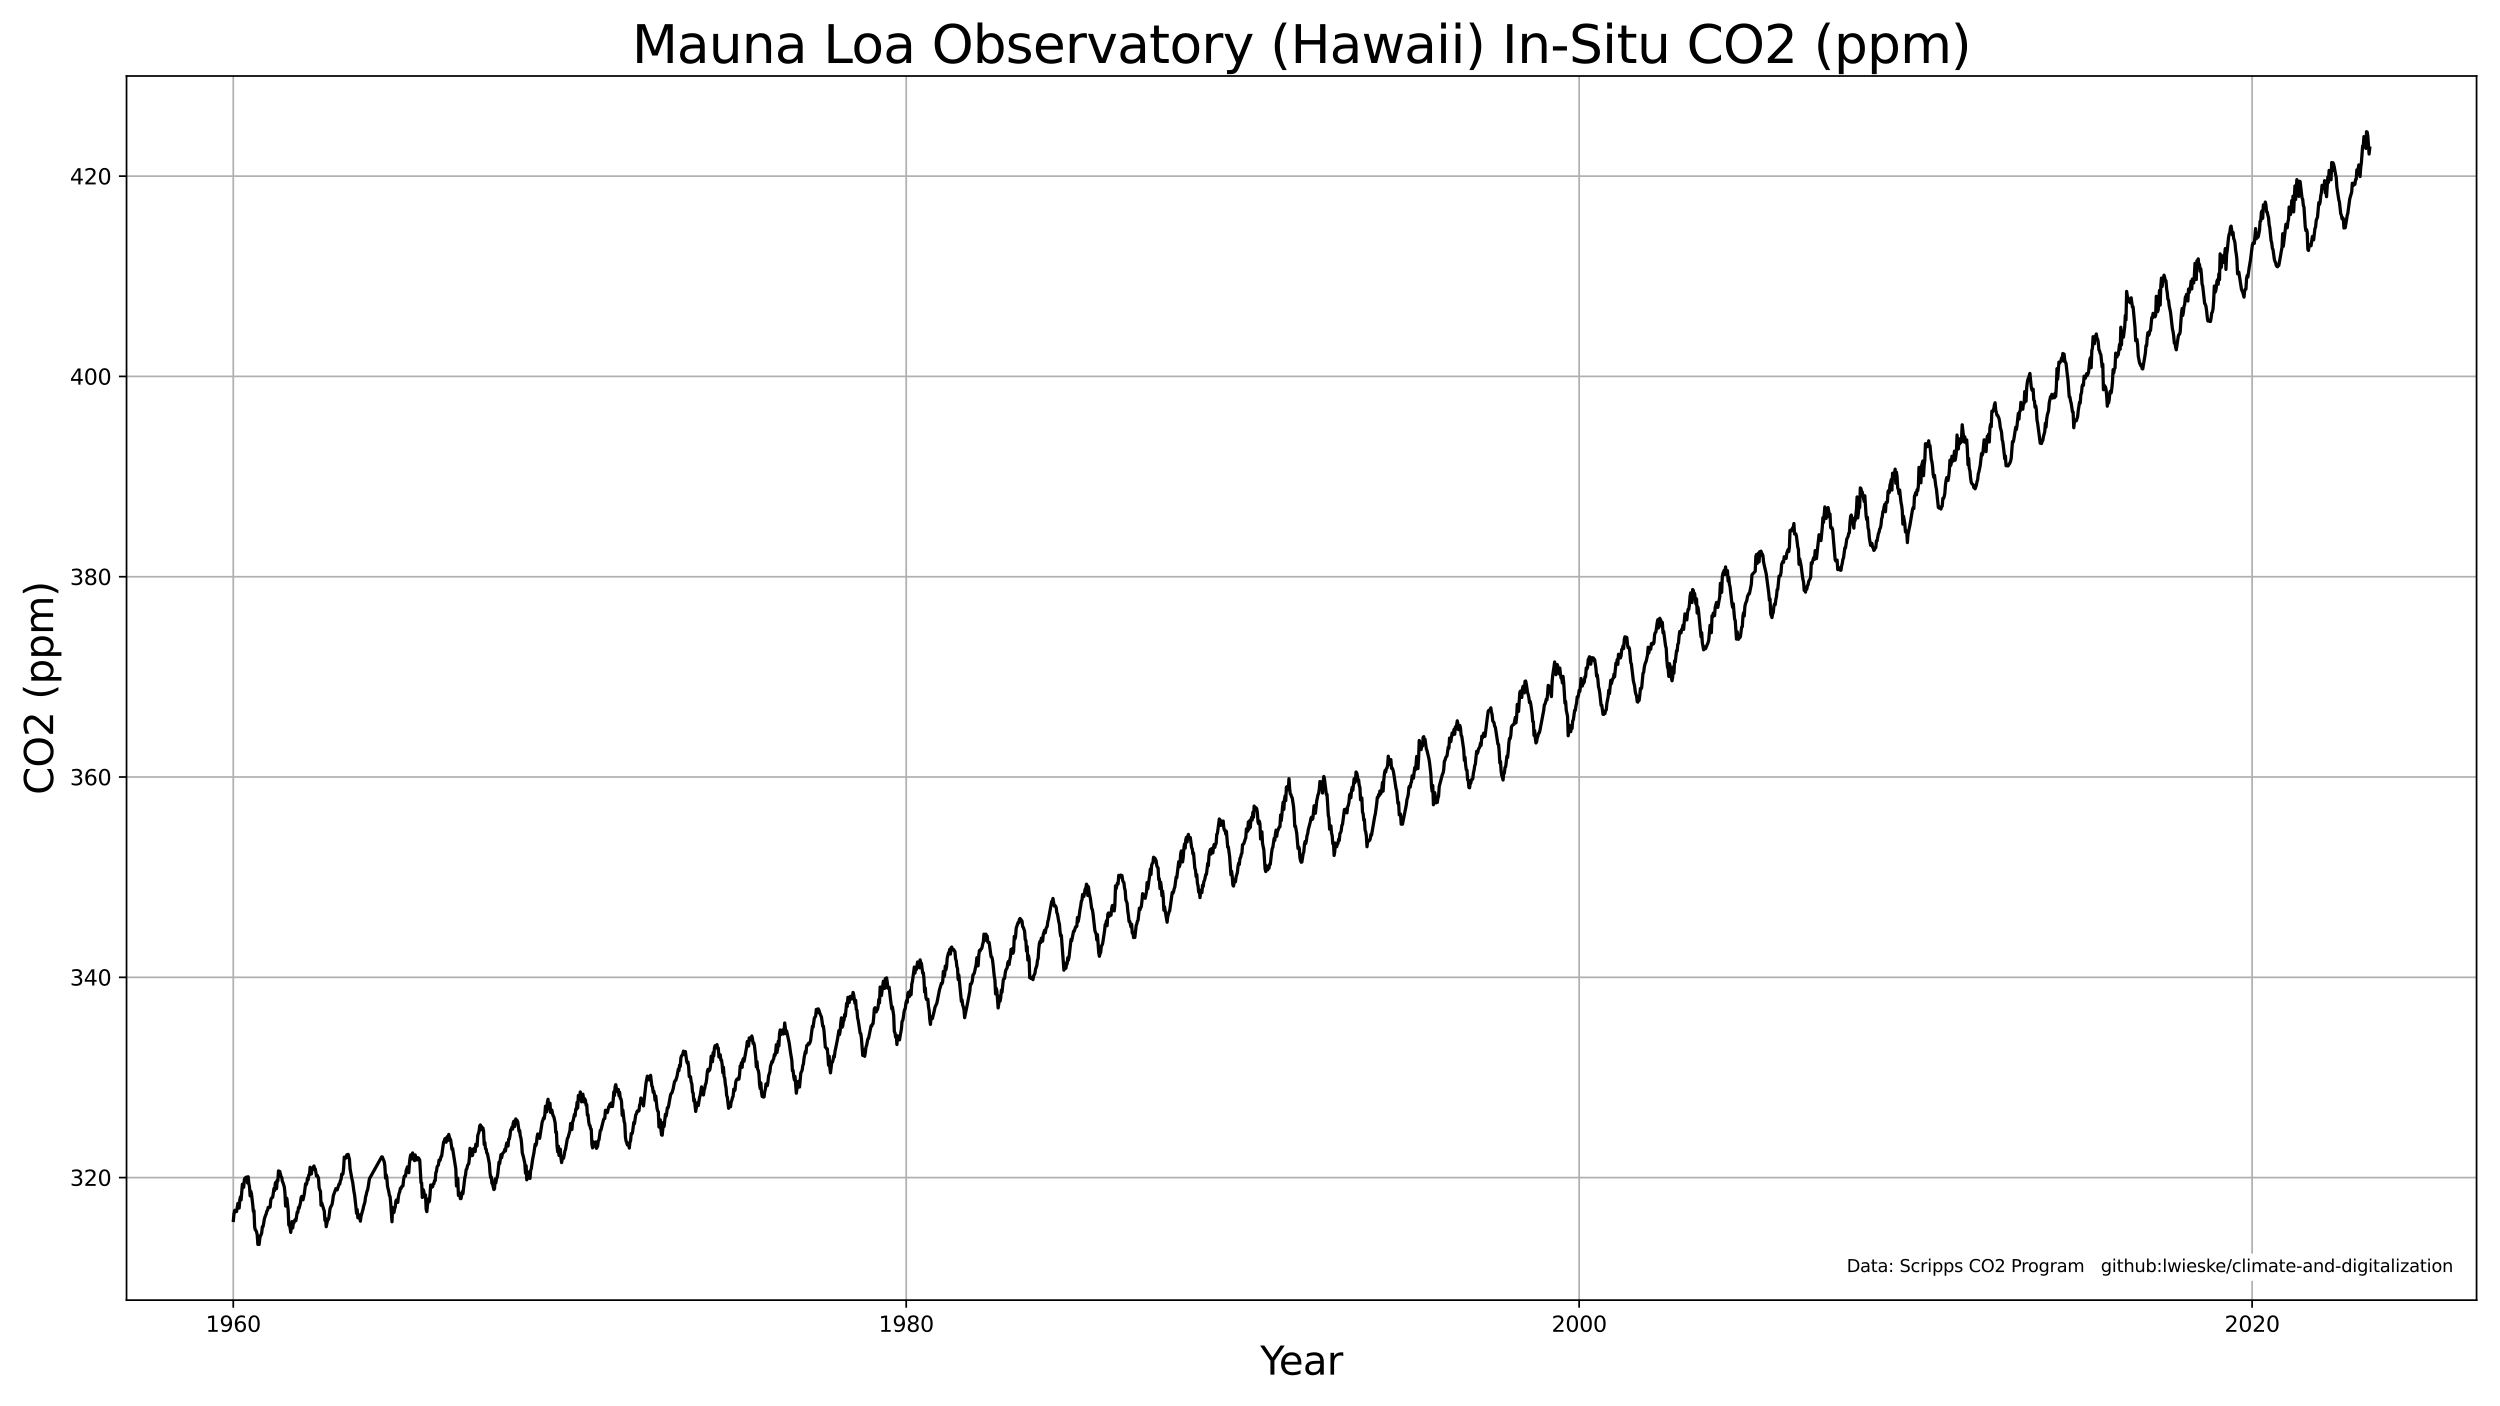 <?xml version="1.0" encoding="utf-8" standalone="no"?>
<!DOCTYPE svg PUBLIC "-//W3C//DTD SVG 1.1//EN"
  "http://www.w3.org/Graphics/SVG/1.1/DTD/svg11.dtd">
<svg xmlns:xlink="http://www.w3.org/1999/xlink" width="1152pt" height="648pt" viewBox="0 0 1152 648" xmlns="http://www.w3.org/2000/svg" version="1.1">
 <defs>
  <style type="text/css">*{stroke-linejoin: round; stroke-linecap: butt}</style>
 </defs>
 <g id="figure_1">
  <g id="patch_1">
   <path d="M 0 648 
L 1152 648 
L 1152 0 
L 0 0 
z
" style="fill: #ffffff"/>
  </g>
  <g id="axes_1">
   <g id="patch_2">
    <path d="M 58.308 599.101 
L 1141.2 599.101 
L 1141.2 35.036 
L 58.308 35.036 
z
" style="fill: #ffffff"/>
   </g>
   <g id="matplotlib.axis_1">
    <g id="xtick_1">
     <g id="line2d_1">
      <path d="M 107.488 599.101 
L 107.488 35.036 
" clip-path="url(#pa274fa4c26)" style="fill: none; stroke: #b0b0b0; stroke-width: 0.8; stroke-linecap: square"/>
     </g>
     <g id="line2d_2">
      <defs>
       <path id="m697523e0b7" d="M 0 0 
L 0 3.5 
" style="stroke: #000000; stroke-width: 0.8"/>
      </defs>
      <g>
       <use xlink:href="#m697523e0b7" x="107.488" y="599.101" style="stroke: #000000; stroke-width: 0.8"/>
      </g>
     </g>
     <g id="text_1">
      <!-- 1960 -->
      <g transform="translate(94.763 613.7) scale(0.1 -0.1)">
       <defs>
        <path id="DejaVuSans-31" d="M 794 531 
L 1825 531 
L 1825 4091 
L 703 3866 
L 703 4441 
L 1819 4666 
L 2450 4666 
L 2450 531 
L 3481 531 
L 3481 0 
L 794 0 
L 794 531 
z
" transform="scale(0.016)"/>
        <path id="DejaVuSans-39" d="M 703 97 
L 703 672 
Q 941 559 1184 500 
Q 1428 441 1663 441 
Q 2288 441 2617 861 
Q 2947 1281 2994 2138 
Q 2813 1869 2534 1725 
Q 2256 1581 1919 1581 
Q 1219 1581 811 2004 
Q 403 2428 403 3163 
Q 403 3881 828 4315 
Q 1253 4750 1959 4750 
Q 2769 4750 3195 4129 
Q 3622 3509 3622 2328 
Q 3622 1225 3098 567 
Q 2575 -91 1691 -91 
Q 1453 -91 1209 -44 
Q 966 3 703 97 
z
M 1959 2075 
Q 2384 2075 2632 2365 
Q 2881 2656 2881 3163 
Q 2881 3666 2632 3958 
Q 2384 4250 1959 4250 
Q 1534 4250 1286 3958 
Q 1038 3666 1038 3163 
Q 1038 2656 1286 2365 
Q 1534 2075 1959 2075 
z
" transform="scale(0.016)"/>
        <path id="DejaVuSans-36" d="M 2113 2584 
Q 1688 2584 1439 2293 
Q 1191 2003 1191 1497 
Q 1191 994 1439 701 
Q 1688 409 2113 409 
Q 2538 409 2786 701 
Q 3034 994 3034 1497 
Q 3034 2003 2786 2293 
Q 2538 2584 2113 2584 
z
M 3366 4563 
L 3366 3988 
Q 3128 4100 2886 4159 
Q 2644 4219 2406 4219 
Q 1781 4219 1451 3797 
Q 1122 3375 1075 2522 
Q 1259 2794 1537 2939 
Q 1816 3084 2150 3084 
Q 2853 3084 3261 2657 
Q 3669 2231 3669 1497 
Q 3669 778 3244 343 
Q 2819 -91 2113 -91 
Q 1303 -91 875 529 
Q 447 1150 447 2328 
Q 447 3434 972 4092 
Q 1497 4750 2381 4750 
Q 2619 4750 2861 4703 
Q 3103 4656 3366 4563 
z
" transform="scale(0.016)"/>
        <path id="DejaVuSans-30" d="M 2034 4250 
Q 1547 4250 1301 3770 
Q 1056 3291 1056 2328 
Q 1056 1369 1301 889 
Q 1547 409 2034 409 
Q 2525 409 2770 889 
Q 3016 1369 3016 2328 
Q 3016 3291 2770 3770 
Q 2525 4250 2034 4250 
z
M 2034 4750 
Q 2819 4750 3233 4129 
Q 3647 3509 3647 2328 
Q 3647 1150 3233 529 
Q 2819 -91 2034 -91 
Q 1250 -91 836 529 
Q 422 1150 422 2328 
Q 422 3509 836 4129 
Q 1250 4750 2034 4750 
z
" transform="scale(0.016)"/>
       </defs>
       <use xlink:href="#DejaVuSans-31"/>
       <use xlink:href="#DejaVuSans-39" x="63.623"/>
       <use xlink:href="#DejaVuSans-36" x="127.246"/>
       <use xlink:href="#DejaVuSans-30" x="190.869"/>
      </g>
     </g>
    </g>
    <g id="xtick_2">
     <g id="line2d_3">
      <path d="M 417.582 599.101 
L 417.582 35.036 
" clip-path="url(#pa274fa4c26)" style="fill: none; stroke: #b0b0b0; stroke-width: 0.8; stroke-linecap: square"/>
     </g>
     <g id="line2d_4">
      <g>
       <use xlink:href="#m697523e0b7" x="417.582" y="599.101" style="stroke: #000000; stroke-width: 0.8"/>
      </g>
     </g>
     <g id="text_2">
      <!-- 1980 -->
      <g transform="translate(404.857 613.7) scale(0.1 -0.1)">
       <defs>
        <path id="DejaVuSans-38" d="M 2034 2216 
Q 1584 2216 1326 1975 
Q 1069 1734 1069 1313 
Q 1069 891 1326 650 
Q 1584 409 2034 409 
Q 2484 409 2743 651 
Q 3003 894 3003 1313 
Q 3003 1734 2745 1975 
Q 2488 2216 2034 2216 
z
M 1403 2484 
Q 997 2584 770 2862 
Q 544 3141 544 3541 
Q 544 4100 942 4425 
Q 1341 4750 2034 4750 
Q 2731 4750 3128 4425 
Q 3525 4100 3525 3541 
Q 3525 3141 3298 2862 
Q 3072 2584 2669 2484 
Q 3125 2378 3379 2068 
Q 3634 1759 3634 1313 
Q 3634 634 3220 271 
Q 2806 -91 2034 -91 
Q 1263 -91 848 271 
Q 434 634 434 1313 
Q 434 1759 690 2068 
Q 947 2378 1403 2484 
z
M 1172 3481 
Q 1172 3119 1398 2916 
Q 1625 2713 2034 2713 
Q 2441 2713 2670 2916 
Q 2900 3119 2900 3481 
Q 2900 3844 2670 4047 
Q 2441 4250 2034 4250 
Q 1625 4250 1398 4047 
Q 1172 3844 1172 3481 
z
" transform="scale(0.016)"/>
       </defs>
       <use xlink:href="#DejaVuSans-31"/>
       <use xlink:href="#DejaVuSans-39" x="63.623"/>
       <use xlink:href="#DejaVuSans-38" x="127.246"/>
       <use xlink:href="#DejaVuSans-30" x="190.869"/>
      </g>
     </g>
    </g>
    <g id="xtick_3">
     <g id="line2d_5">
      <path d="M 727.676 599.101 
L 727.676 35.036 
" clip-path="url(#pa274fa4c26)" style="fill: none; stroke: #b0b0b0; stroke-width: 0.8; stroke-linecap: square"/>
     </g>
     <g id="line2d_6">
      <g>
       <use xlink:href="#m697523e0b7" x="727.676" y="599.101" style="stroke: #000000; stroke-width: 0.8"/>
      </g>
     </g>
     <g id="text_3">
      <!-- 2000 -->
      <g transform="translate(714.951 613.7) scale(0.1 -0.1)">
       <defs>
        <path id="DejaVuSans-32" d="M 1228 531 
L 3431 531 
L 3431 0 
L 469 0 
L 469 531 
Q 828 903 1448 1529 
Q 2069 2156 2228 2338 
Q 2531 2678 2651 2914 
Q 2772 3150 2772 3378 
Q 2772 3750 2511 3984 
Q 2250 4219 1831 4219 
Q 1534 4219 1204 4116 
Q 875 4013 500 3803 
L 500 4441 
Q 881 4594 1212 4672 
Q 1544 4750 1819 4750 
Q 2544 4750 2975 4387 
Q 3406 4025 3406 3419 
Q 3406 3131 3298 2873 
Q 3191 2616 2906 2266 
Q 2828 2175 2409 1742 
Q 1991 1309 1228 531 
z
" transform="scale(0.016)"/>
       </defs>
       <use xlink:href="#DejaVuSans-32"/>
       <use xlink:href="#DejaVuSans-30" x="63.623"/>
       <use xlink:href="#DejaVuSans-30" x="127.246"/>
       <use xlink:href="#DejaVuSans-30" x="190.869"/>
      </g>
     </g>
    </g>
    <g id="xtick_4">
     <g id="line2d_7">
      <path d="M 1037.77 599.101 
L 1037.77 35.036 
" clip-path="url(#pa274fa4c26)" style="fill: none; stroke: #b0b0b0; stroke-width: 0.8; stroke-linecap: square"/>
     </g>
     <g id="line2d_8">
      <g>
       <use xlink:href="#m697523e0b7" x="1037.77" y="599.101" style="stroke: #000000; stroke-width: 0.8"/>
      </g>
     </g>
     <g id="text_4">
      <!-- 2020 -->
      <g transform="translate(1025.045 613.7) scale(0.1 -0.1)">
       <use xlink:href="#DejaVuSans-32"/>
       <use xlink:href="#DejaVuSans-30" x="63.623"/>
       <use xlink:href="#DejaVuSans-32" x="127.246"/>
       <use xlink:href="#DejaVuSans-30" x="190.869"/>
      </g>
     </g>
    </g>
    <g id="text_5">
     <!-- Year -->
     <g transform="translate(580.697 633.457) scale(0.18 -0.18)">
      <defs>
       <path id="DejaVuSans-59" d="M -13 4666 
L 666 4666 
L 1959 2747 
L 3244 4666 
L 3922 4666 
L 2272 2222 
L 2272 0 
L 1638 0 
L 1638 2222 
L -13 4666 
z
" transform="scale(0.016)"/>
       <path id="DejaVuSans-65" d="M 3597 1894 
L 3597 1613 
L 953 1613 
Q 991 1019 1311 708 
Q 1631 397 2203 397 
Q 2534 397 2845 478 
Q 3156 559 3463 722 
L 3463 178 
Q 3153 47 2828 -22 
Q 2503 -91 2169 -91 
Q 1331 -91 842 396 
Q 353 884 353 1716 
Q 353 2575 817 3079 
Q 1281 3584 2069 3584 
Q 2775 3584 3186 3129 
Q 3597 2675 3597 1894 
z
M 3022 2063 
Q 3016 2534 2758 2815 
Q 2500 3097 2075 3097 
Q 1594 3097 1305 2825 
Q 1016 2553 972 2059 
L 3022 2063 
z
" transform="scale(0.016)"/>
       <path id="DejaVuSans-61" d="M 2194 1759 
Q 1497 1759 1228 1600 
Q 959 1441 959 1056 
Q 959 750 1161 570 
Q 1363 391 1709 391 
Q 2188 391 2477 730 
Q 2766 1069 2766 1631 
L 2766 1759 
L 2194 1759 
z
M 3341 1997 
L 3341 0 
L 2766 0 
L 2766 531 
Q 2569 213 2275 61 
Q 1981 -91 1556 -91 
Q 1019 -91 701 211 
Q 384 513 384 1019 
Q 384 1609 779 1909 
Q 1175 2209 1959 2209 
L 2766 2209 
L 2766 2266 
Q 2766 2663 2505 2880 
Q 2244 3097 1772 3097 
Q 1472 3097 1187 3025 
Q 903 2953 641 2809 
L 641 3341 
Q 956 3463 1253 3523 
Q 1550 3584 1831 3584 
Q 2591 3584 2966 3190 
Q 3341 2797 3341 1997 
z
" transform="scale(0.016)"/>
       <path id="DejaVuSans-72" d="M 2631 2963 
Q 2534 3019 2420 3045 
Q 2306 3072 2169 3072 
Q 1681 3072 1420 2755 
Q 1159 2438 1159 1844 
L 1159 0 
L 581 0 
L 581 3500 
L 1159 3500 
L 1159 2956 
Q 1341 3275 1631 3429 
Q 1922 3584 2338 3584 
Q 2397 3584 2469 3576 
Q 2541 3569 2628 3553 
L 2631 2963 
z
" transform="scale(0.016)"/>
      </defs>
      <use xlink:href="#DejaVuSans-59"/>
      <use xlink:href="#DejaVuSans-65" x="47.834"/>
      <use xlink:href="#DejaVuSans-61" x="109.357"/>
      <use xlink:href="#DejaVuSans-72" x="170.637"/>
     </g>
    </g>
   </g>
   <g id="matplotlib.axis_2">
    <g id="ytick_1">
     <g id="line2d_9">
      <path d="M 58.308 542.636 
L 1141.2 542.636 
" clip-path="url(#pa274fa4c26)" style="fill: none; stroke: #b0b0b0; stroke-width: 0.8; stroke-linecap: square"/>
     </g>
     <g id="line2d_10">
      <defs>
       <path id="mc35b68680f" d="M 0 0 
L -3.5 0 
" style="stroke: #000000; stroke-width: 0.8"/>
      </defs>
      <g>
       <use xlink:href="#mc35b68680f" x="58.308" y="542.636" style="stroke: #000000; stroke-width: 0.8"/>
      </g>
     </g>
     <g id="text_6">
      <!-- 320 -->
      <g transform="translate(32.221 546.435) scale(0.1 -0.1)">
       <defs>
        <path id="DejaVuSans-33" d="M 2597 2516 
Q 3050 2419 3304 2112 
Q 3559 1806 3559 1356 
Q 3559 666 3084 287 
Q 2609 -91 1734 -91 
Q 1441 -91 1130 -33 
Q 819 25 488 141 
L 488 750 
Q 750 597 1062 519 
Q 1375 441 1716 441 
Q 2309 441 2620 675 
Q 2931 909 2931 1356 
Q 2931 1769 2642 2001 
Q 2353 2234 1838 2234 
L 1294 2234 
L 1294 2753 
L 1863 2753 
Q 2328 2753 2575 2939 
Q 2822 3125 2822 3475 
Q 2822 3834 2567 4026 
Q 2313 4219 1838 4219 
Q 1578 4219 1281 4162 
Q 984 4106 628 3988 
L 628 4550 
Q 988 4650 1302 4700 
Q 1616 4750 1894 4750 
Q 2613 4750 3031 4423 
Q 3450 4097 3450 3541 
Q 3450 3153 3228 2886 
Q 3006 2619 2597 2516 
z
" transform="scale(0.016)"/>
       </defs>
       <use xlink:href="#DejaVuSans-33"/>
       <use xlink:href="#DejaVuSans-32" x="63.623"/>
       <use xlink:href="#DejaVuSans-30" x="127.246"/>
      </g>
     </g>
    </g>
    <g id="ytick_2">
     <g id="line2d_11">
      <path d="M 58.308 450.342 
L 1141.2 450.342 
" clip-path="url(#pa274fa4c26)" style="fill: none; stroke: #b0b0b0; stroke-width: 0.8; stroke-linecap: square"/>
     </g>
     <g id="line2d_12">
      <g>
       <use xlink:href="#mc35b68680f" x="58.308" y="450.342" style="stroke: #000000; stroke-width: 0.8"/>
      </g>
     </g>
     <g id="text_7">
      <!-- 340 -->
      <g transform="translate(32.221 454.141) scale(0.1 -0.1)">
       <defs>
        <path id="DejaVuSans-34" d="M 2419 4116 
L 825 1625 
L 2419 1625 
L 2419 4116 
z
M 2253 4666 
L 3047 4666 
L 3047 1625 
L 3713 1625 
L 3713 1100 
L 3047 1100 
L 3047 0 
L 2419 0 
L 2419 1100 
L 313 1100 
L 313 1709 
L 2253 4666 
z
" transform="scale(0.016)"/>
       </defs>
       <use xlink:href="#DejaVuSans-33"/>
       <use xlink:href="#DejaVuSans-34" x="63.623"/>
       <use xlink:href="#DejaVuSans-30" x="127.246"/>
      </g>
     </g>
    </g>
    <g id="ytick_3">
     <g id="line2d_13">
      <path d="M 58.308 358.047 
L 1141.2 358.047 
" clip-path="url(#pa274fa4c26)" style="fill: none; stroke: #b0b0b0; stroke-width: 0.8; stroke-linecap: square"/>
     </g>
     <g id="line2d_14">
      <g>
       <use xlink:href="#mc35b68680f" x="58.308" y="358.047" style="stroke: #000000; stroke-width: 0.8"/>
      </g>
     </g>
     <g id="text_8">
      <!-- 360 -->
      <g transform="translate(32.221 361.847) scale(0.1 -0.1)">
       <use xlink:href="#DejaVuSans-33"/>
       <use xlink:href="#DejaVuSans-36" x="63.623"/>
       <use xlink:href="#DejaVuSans-30" x="127.246"/>
      </g>
     </g>
    </g>
    <g id="ytick_4">
     <g id="line2d_15">
      <path d="M 58.308 265.753 
L 1141.2 265.753 
" clip-path="url(#pa274fa4c26)" style="fill: none; stroke: #b0b0b0; stroke-width: 0.8; stroke-linecap: square"/>
     </g>
     <g id="line2d_16">
      <g>
       <use xlink:href="#mc35b68680f" x="58.308" y="265.753" style="stroke: #000000; stroke-width: 0.8"/>
      </g>
     </g>
     <g id="text_9">
      <!-- 380 -->
      <g transform="translate(32.221 269.552) scale(0.1 -0.1)">
       <use xlink:href="#DejaVuSans-33"/>
       <use xlink:href="#DejaVuSans-38" x="63.623"/>
       <use xlink:href="#DejaVuSans-30" x="127.246"/>
      </g>
     </g>
    </g>
    <g id="ytick_5">
     <g id="line2d_17">
      <path d="M 58.308 173.459 
L 1141.2 173.459 
" clip-path="url(#pa274fa4c26)" style="fill: none; stroke: #b0b0b0; stroke-width: 0.8; stroke-linecap: square"/>
     </g>
     <g id="line2d_18">
      <g>
       <use xlink:href="#mc35b68680f" x="58.308" y="173.459" style="stroke: #000000; stroke-width: 0.8"/>
      </g>
     </g>
     <g id="text_10">
      <!-- 400 -->
      <g transform="translate(32.221 177.258) scale(0.1 -0.1)">
       <use xlink:href="#DejaVuSans-34"/>
       <use xlink:href="#DejaVuSans-30" x="63.623"/>
       <use xlink:href="#DejaVuSans-30" x="127.246"/>
      </g>
     </g>
    </g>
    <g id="ytick_6">
     <g id="line2d_19">
      <path d="M 58.308 81.165 
L 1141.2 81.165 
" clip-path="url(#pa274fa4c26)" style="fill: none; stroke: #b0b0b0; stroke-width: 0.8; stroke-linecap: square"/>
     </g>
     <g id="line2d_20">
      <g>
       <use xlink:href="#mc35b68680f" x="58.308" y="81.165" style="stroke: #000000; stroke-width: 0.8"/>
      </g>
     </g>
     <g id="text_11">
      <!-- 420 -->
      <g transform="translate(32.221 84.964) scale(0.1 -0.1)">
       <use xlink:href="#DejaVuSans-34"/>
       <use xlink:href="#DejaVuSans-32" x="63.623"/>
       <use xlink:href="#DejaVuSans-30" x="127.246"/>
      </g>
     </g>
    </g>
    <g id="text_12">
     <!-- CO2 (ppm) -->
     <g transform="translate(24.477 366.241) rotate(-90) scale(0.18 -0.18)">
      <defs>
       <path id="DejaVuSans-43" d="M 4122 4306 
L 4122 3641 
Q 3803 3938 3442 4084 
Q 3081 4231 2675 4231 
Q 1875 4231 1450 3742 
Q 1025 3253 1025 2328 
Q 1025 1406 1450 917 
Q 1875 428 2675 428 
Q 3081 428 3442 575 
Q 3803 722 4122 1019 
L 4122 359 
Q 3791 134 3420 21 
Q 3050 -91 2638 -91 
Q 1578 -91 968 557 
Q 359 1206 359 2328 
Q 359 3453 968 4101 
Q 1578 4750 2638 4750 
Q 3056 4750 3426 4639 
Q 3797 4528 4122 4306 
z
" transform="scale(0.016)"/>
       <path id="DejaVuSans-4f" d="M 2522 4238 
Q 1834 4238 1429 3725 
Q 1025 3213 1025 2328 
Q 1025 1447 1429 934 
Q 1834 422 2522 422 
Q 3209 422 3611 934 
Q 4013 1447 4013 2328 
Q 4013 3213 3611 3725 
Q 3209 4238 2522 4238 
z
M 2522 4750 
Q 3503 4750 4090 4092 
Q 4678 3434 4678 2328 
Q 4678 1225 4090 567 
Q 3503 -91 2522 -91 
Q 1538 -91 948 565 
Q 359 1222 359 2328 
Q 359 3434 948 4092 
Q 1538 4750 2522 4750 
z
" transform="scale(0.016)"/>
       <path id="DejaVuSans-20" transform="scale(0.016)"/>
       <path id="DejaVuSans-28" d="M 1984 4856 
Q 1566 4138 1362 3434 
Q 1159 2731 1159 2009 
Q 1159 1288 1364 580 
Q 1569 -128 1984 -844 
L 1484 -844 
Q 1016 -109 783 600 
Q 550 1309 550 2009 
Q 550 2706 781 3412 
Q 1013 4119 1484 4856 
L 1984 4856 
z
" transform="scale(0.016)"/>
       <path id="DejaVuSans-70" d="M 1159 525 
L 1159 -1331 
L 581 -1331 
L 581 3500 
L 1159 3500 
L 1159 2969 
Q 1341 3281 1617 3432 
Q 1894 3584 2278 3584 
Q 2916 3584 3314 3078 
Q 3713 2572 3713 1747 
Q 3713 922 3314 415 
Q 2916 -91 2278 -91 
Q 1894 -91 1617 61 
Q 1341 213 1159 525 
z
M 3116 1747 
Q 3116 2381 2855 2742 
Q 2594 3103 2138 3103 
Q 1681 3103 1420 2742 
Q 1159 2381 1159 1747 
Q 1159 1113 1420 752 
Q 1681 391 2138 391 
Q 2594 391 2855 752 
Q 3116 1113 3116 1747 
z
" transform="scale(0.016)"/>
       <path id="DejaVuSans-6d" d="M 3328 2828 
Q 3544 3216 3844 3400 
Q 4144 3584 4550 3584 
Q 5097 3584 5394 3201 
Q 5691 2819 5691 2113 
L 5691 0 
L 5113 0 
L 5113 2094 
Q 5113 2597 4934 2840 
Q 4756 3084 4391 3084 
Q 3944 3084 3684 2787 
Q 3425 2491 3425 1978 
L 3425 0 
L 2847 0 
L 2847 2094 
Q 2847 2600 2669 2842 
Q 2491 3084 2119 3084 
Q 1678 3084 1418 2786 
Q 1159 2488 1159 1978 
L 1159 0 
L 581 0 
L 581 3500 
L 1159 3500 
L 1159 2956 
Q 1356 3278 1631 3431 
Q 1906 3584 2284 3584 
Q 2666 3584 2933 3390 
Q 3200 3197 3328 2828 
z
" transform="scale(0.016)"/>
       <path id="DejaVuSans-29" d="M 513 4856 
L 1013 4856 
Q 1481 4119 1714 3412 
Q 1947 2706 1947 2009 
Q 1947 1309 1714 600 
Q 1481 -109 1013 -844 
L 513 -844 
Q 928 -128 1133 580 
Q 1338 1288 1338 2009 
Q 1338 2731 1133 3434 
Q 928 4138 513 4856 
z
" transform="scale(0.016)"/>
      </defs>
      <use xlink:href="#DejaVuSans-43"/>
      <use xlink:href="#DejaVuSans-4f" x="69.824"/>
      <use xlink:href="#DejaVuSans-32" x="148.535"/>
      <use xlink:href="#DejaVuSans-20" x="212.158"/>
      <use xlink:href="#DejaVuSans-28" x="243.945"/>
      <use xlink:href="#DejaVuSans-70" x="282.959"/>
      <use xlink:href="#DejaVuSans-70" x="346.436"/>
      <use xlink:href="#DejaVuSans-6d" x="409.912"/>
      <use xlink:href="#DejaVuSans-29" x="507.324"/>
     </g>
    </g>
   </g>
   <g id="line2d_21">
    <path d="M 107.53 562.387 
L 107.828 559.249 
L 108.125 557.726 
L 108.422 558.464 
L 108.719 557.957 
L 109.016 558.28 
L 109.611 554.542 
L 109.908 556.48 
L 110.205 556.664 
L 110.502 552.973 
L 110.799 551.542 
L 111.096 552.926 
L 111.691 545.681 
L 111.988 547.204 
L 112.285 547.112 
L 112.582 543.697 
L 112.879 542.82 
L 113.176 543.466 
L 113.473 542.451 
L 113.771 542.359 
L 114.068 545.128 
L 114.365 542.267 
L 114.662 545.312 
L 114.959 546.835 
L 115.256 551.034 
L 115.553 548.912 
L 115.851 549.973 
L 116.445 554.957 
L 116.742 558.233 
L 117.039 557.864 
L 117.336 565.248 
L 117.633 566.724 
L 117.931 567.001 
L 118.228 567.647 
L 118.525 569.032 
L 118.822 573.416 
L 119.119 571.893 
L 119.416 573.462 
L 119.713 570.693 
L 120.011 569.355 
L 120.308 568.986 
L 120.605 568.017 
L 120.902 565.248 
L 121.199 565.248 
L 121.496 563.817 
L 121.794 561.833 
L 122.091 560.771 
L 122.685 559.249 
L 122.982 558.003 
L 123.279 557.726 
L 123.576 556.388 
L 123.874 556.341 
L 124.171 556.434 
L 124.468 556.203 
L 124.765 553.019 
L 125.062 552.142 
L 125.656 551.681 
L 126.251 547.62 
L 126.548 548.589 
L 126.845 545.358 
L 127.142 544.712 
L 127.439 547.712 
L 127.736 543.836 
L 128.034 544.159 
L 128.331 539.544 
L 128.628 540.513 
L 128.925 539.821 
L 129.519 542.22 
L 129.816 542.543 
L 130.114 544.389 
L 130.411 544.989 
L 131.005 546.927 
L 131.302 549.604 
L 131.599 555.741 
L 131.897 552.004 
L 132.194 552.28 
L 132.788 557.587 
L 133.085 564.509 
L 133.382 564.417 
L 133.679 565.848 
L 133.977 567.878 
L 134.571 562.894 
L 134.868 565.848 
L 135.165 563.725 
L 135.462 563.494 
L 135.759 562.387 
L 136.057 561.925 
L 136.354 562.479 
L 136.948 558.556 
L 137.245 558.695 
L 137.542 556.388 
L 137.839 556.757 
L 138.434 554.357 
L 138.731 551.911 
L 139.028 551.311 
L 139.325 551.542 
L 139.622 552.88 
L 140.217 550.25 
L 140.811 545.497 
L 141.108 545.958 
L 141.405 545.128 
L 141.702 542.866 
L 142 543.651 
L 142.297 541.39 
L 142.594 541.436 
L 142.891 537.883 
L 143.188 539.036 
L 143.485 540.974 
L 143.782 538.529 
L 144.08 539.036 
L 144.377 537.79 
L 144.674 537.283 
L 144.971 538.436 
L 145.268 538.621 
L 145.862 541.943 
L 146.16 541.574 
L 146.754 542.866 
L 147.051 547.204 
L 147.348 548.404 
L 147.645 548.727 
L 147.942 555.372 
L 148.24 554.265 
L 149.428 558.095 
L 149.725 562.387 
L 150.022 561.464 
L 150.32 565.248 
L 150.914 562.387 
L 151.211 562.11 
L 151.508 561.371 
L 152.102 556.849 
L 152.697 555.603 
L 152.994 555.049 
L 153.291 553.434 
L 153.588 551.034 
L 154.777 547.712 
L 155.371 548.312 
L 156.263 545.543 
L 156.56 545.635 
L 156.857 544.02 
L 157.154 543.559 
L 157.451 541.067 
L 157.748 541.297 
L 158.045 540.882 
L 158.343 538.206 
L 158.64 533.176 
L 158.937 533.775 
L 159.531 533.545 
L 159.828 532.114 
L 160.125 532.16 
L 160.423 531.93 
L 161.017 534.191 
L 161.314 538.575 
L 162.205 543.466 
L 162.503 544.666 
L 163.097 549.096 
L 163.394 550.619 
L 163.988 555.926 
L 164.286 559.064 
L 164.583 557.357 
L 164.88 561.141 
L 165.177 560.956 
L 165.474 561.418 
L 165.771 559.802 
L 166.068 562.71 
L 166.366 560.448 
L 167.257 557.264 
L 167.554 555.88 
L 168.148 553.896 
L 168.446 551.542 
L 168.743 550.619 
L 169.04 549.142 
L 169.337 548.45 
L 169.634 547.066 
L 170.228 543.189 
L 175.874 533.083 
L 176.171 533.129 
L 177.063 535.391 
L 177.36 537.375 
L 177.657 542.866 
L 177.954 541.344 
L 178.251 542.543 
L 178.549 546.604 
L 179.143 549.05 
L 179.44 550.804 
L 179.737 551.357 
L 180.034 554.265 
L 180.629 562.987 
L 180.926 556.434 
L 181.223 556.803 
L 181.52 558.741 
L 181.817 557.126 
L 182.114 556.249 
L 182.411 553.48 
L 182.709 552.926 
L 183.303 554.08 
L 183.6 551.357 
L 183.897 549.927 
L 184.194 549.189 
L 184.491 547.573 
L 184.789 547.666 
L 185.086 546.881 
L 185.383 546.466 
L 185.68 546.512 
L 185.977 543.605 
L 186.274 542.082 
L 186.572 541.713 
L 186.869 541.897 
L 187.166 539.405 
L 187.76 537.698 
L 188.057 538.113 
L 188.354 540.374 
L 188.652 536.175 
L 188.949 533.637 
L 189.246 532.16 
L 189.543 532.622 
L 189.84 534.052 
L 190.137 531.284 
L 191.029 534.837 
L 191.326 532.206 
L 191.623 534.006 
L 191.92 534.468 
L 192.217 534.468 
L 192.514 533.452 
L 192.812 533.545 
L 193.406 534.514 
L 194 544.989 
L 194.297 545.081 
L 194.594 551.773 
L 194.892 548.081 
L 195.189 548.496 
L 195.783 551.634 
L 196.08 550.665 
L 196.377 557.172 
L 196.675 558.326 
L 197.269 552.511 
L 197.566 553.896 
L 197.863 553.573 
L 198.16 550.481 
L 198.457 546.051 
L 198.755 547.297 
L 199.052 546.466 
L 199.349 546.835 
L 199.646 545.543 
L 199.943 545.451 
L 200.24 544.02 
L 200.537 544.066 
L 200.835 540.374 
L 201.132 539.728 
L 201.429 537.606 
L 202.023 536.821 
L 202.32 534.56 
L 202.617 534.929 
L 202.915 534.329 
L 203.212 532.945 
L 203.509 532.76 
L 204.4 526.253 
L 204.697 525.93 
L 204.995 524.731 
L 205.292 524.592 
L 205.589 526.346 
L 205.886 524.177 
L 206.183 523.715 
L 206.48 525.469 
L 206.777 522.746 
L 207.075 524.085 
L 207.669 525.331 
L 208.263 529.622 
L 208.56 529.253 
L 210.046 538.713 
L 210.343 546.512 
L 210.938 542.913 
L 211.235 550.85 
L 211.532 549.742 
L 211.829 550.435 
L 212.126 552.327 
L 212.423 552.327 
L 213.018 549.05 
L 213.315 550.065 
L 214.206 542.497 
L 214.503 541.528 
L 214.8 538.944 
L 215.098 538.621 
L 215.395 537.283 
L 215.692 536.59 
L 215.989 536.314 
L 216.286 533.775 
L 216.583 529.115 
L 217.475 532.529 
L 217.772 532.345 
L 218.069 529.438 
L 218.366 530.637 
L 218.663 529.068 
L 218.961 530.637 
L 219.258 527.269 
L 219.852 528.099 
L 220.149 523.208 
L 220.743 521.408 
L 221.041 518.824 
L 221.338 518.362 
L 221.635 520.577 
L 221.932 519.147 
L 222.229 519.839 
L 222.526 519.793 
L 222.823 521.177 
L 223.121 527.361 
L 223.418 526.484 
L 223.715 529.299 
L 224.012 529.484 
L 224.309 531.33 
L 224.606 531.56 
L 225.498 536.175 
L 225.795 540.421 
L 226.092 542.59 
L 226.389 542.313 
L 226.686 545.266 
L 226.983 545.635 
L 227.578 548.127 
L 227.875 547.804 
L 228.172 543.282 
L 228.469 545.081 
L 228.766 543.282 
L 229.064 542.59 
L 229.361 541.067 
L 229.955 535.529 
L 230.252 536.175 
L 230.846 532.068 
L 231.144 533.499 
L 231.441 532.022 
L 231.738 531.284 
L 232.035 531.099 
L 232.332 530.684 
L 232.629 529.576 
L 232.926 530.361 
L 233.224 528.007 
L 233.521 526.669 
L 233.818 527.961 
L 234.115 528.099 
L 234.412 524.869 
L 234.709 524.869 
L 235.006 523.208 
L 235.304 520.624 
L 235.601 520.531 
L 235.898 519.378 
L 236.195 520.3 
L 236.492 517.486 
L 236.789 516.655 
L 237.086 519.147 
L 237.681 515.593 
L 237.978 516.47 
L 238.275 516.286 
L 238.572 516.978 
L 239.166 521.27 
L 239.464 520.947 
L 239.761 523.577 
L 240.058 524.454 
L 240.355 526.946 
L 240.652 531.145 
L 241.247 533.314 
L 241.841 536.083 
L 242.138 540.605 
L 242.435 537.19 
L 242.732 543.651 
L 243.029 543.143 
L 243.327 540.005 
L 243.624 540.236 
L 244.218 543.005 
L 244.515 539.405 
L 244.812 538.529 
L 245.407 534.422 
L 246.001 531.376 
L 246.595 527.269 
L 246.892 527.915 
L 247.189 526.992 
L 247.487 523.9 
L 247.784 522.516 
L 248.081 523.531 
L 248.378 523.438 
L 248.675 524.546 
L 249.864 516.886 
L 250.161 516.24 
L 250.458 515.132 
L 250.755 515.455 
L 251.052 513.701 
L 251.35 509.733 
L 251.647 512.271 
L 251.944 512.317 
L 252.241 507.933 
L 252.538 506.549 
L 252.835 510.979 
L 253.132 510.702 
L 253.43 508.348 
L 253.727 512.594 
L 254.024 511.348 
L 254.321 511.579 
L 254.618 513.24 
L 254.915 514.209 
L 255.212 514.624 
L 255.807 517.393 
L 256.104 521.869 
L 256.401 521.593 
L 256.698 528.145 
L 256.995 530.822 
L 257.292 528.145 
L 257.59 532.437 
L 257.887 529.761 
L 258.184 529.53 
L 258.481 533.591 
L 258.778 535.714 
L 259.075 534.237 
L 259.372 533.406 
L 259.67 533.729 
L 259.967 532.437 
L 260.264 530.453 
L 260.561 529.807 
L 261.155 526.392 
L 261.452 524.592 
L 261.75 524.223 
L 262.641 520.947 
L 262.938 517.716 
L 263.533 520.485 
L 263.83 517.024 
L 264.127 516.332 
L 264.721 513.471 
L 265.018 514.163 
L 265.315 511.025 
L 265.613 511.256 
L 265.91 507.979 
L 266.207 510.563 
L 266.504 504.795 
L 266.801 506.456 
L 267.098 506.595 
L 267.395 503.18 
L 267.99 507.748 
L 268.584 504.195 
L 269.178 507.795 
L 269.475 506.364 
L 269.773 507.056 
L 270.07 509.271 
L 270.367 508.994 
L 270.664 513.84 
L 270.961 513.655 
L 271.258 516.655 
L 271.555 518.455 
L 271.853 518.593 
L 272.15 520.208 
L 272.447 520.3 
L 272.744 527.269 
L 273.041 528.93 
L 273.338 526.115 
L 273.636 527.961 
L 273.933 528.099 
L 274.23 527.822 
L 274.527 526.207 
L 274.824 529.161 
L 275.121 528.699 
L 275.418 527.961 
L 275.716 525.607 
L 276.013 525.284 
L 276.607 520.9 
L 276.904 520.808 
L 278.093 516.009 
L 278.39 515.455 
L 278.687 515.409 
L 278.984 511.625 
L 279.281 511.809 
L 279.578 512.409 
L 279.876 512.686 
L 280.47 510.102 
L 280.767 509.641 
L 281.064 508.764 
L 281.361 509.964 
L 281.658 508.256 
L 281.956 508.302 
L 282.253 509.871 
L 282.55 507.056 
L 282.847 503.134 
L 283.144 504.795 
L 283.441 500.78 
L 283.739 499.811 
L 284.036 501.472 
L 284.333 501.98 
L 284.63 503.134 
L 284.927 502.026 
L 285.224 504.887 
L 285.521 503.318 
L 285.819 506.087 
L 286.116 506.272 
L 286.413 507.795 
L 286.71 513.978 
L 287.007 511.533 
L 287.601 516.747 
L 287.899 517.762 
L 288.196 523.992 
L 288.493 525.792 
L 288.79 526.438 
L 289.087 527.592 
L 289.681 527.315 
L 289.979 529.022 
L 290.276 526.392 
L 290.573 525.607 
L 290.87 522.331 
L 291.167 522.516 
L 291.464 521.731 
L 292.059 517.209 
L 292.356 517.809 
L 292.95 513.655 
L 293.247 513.332 
L 293.544 512.132 
L 293.841 511.856 
L 294.139 512.086 
L 294.436 511.809 
L 294.733 509.225 
L 295.03 508.487 
L 295.327 505.949 
L 295.624 506.503 
L 295.922 508.395 
L 296.219 507.656 
L 296.516 509.594 
L 297.704 498.934 
L 298.299 495.889 
L 298.596 496.396 
L 298.893 496.304 
L 299.19 497.642 
L 299.487 495.981 
L 299.784 495.52 
L 300.379 500.411 
L 300.676 500.919 
L 300.973 503.318 
L 301.27 502.811 
L 301.567 504.287 
L 301.864 507.01 
L 302.162 505.072 
L 302.756 510.702 
L 303.053 511.902 
L 303.35 512.317 
L 303.647 519.331 
L 304.242 516.009 
L 304.539 520.439 
L 304.836 522.977 
L 305.133 523.115 
L 305.727 517.162 
L 306.025 519.055 
L 306.619 513.425 
L 306.916 514.348 
L 307.213 512.917 
L 307.51 510.425 
L 307.807 510.61 
L 308.105 509.548 
L 308.699 506.133 
L 308.996 504.518 
L 309.293 503.872 
L 309.59 503.688 
L 310.185 501.749 
L 310.779 498.611 
L 311.076 497.965 
L 311.373 497.873 
L 311.967 495.981 
L 312.562 492.612 
L 312.859 493.304 
L 313.156 490.813 
L 313.453 491.412 
L 313.75 487.536 
L 314.047 486.521 
L 314.345 486.29 
L 314.642 485.644 
L 314.939 484.352 
L 315.236 484.583 
L 315.533 486.013 
L 315.83 484.583 
L 316.425 488.967 
L 316.722 489.89 
L 317.019 489.382 
L 317.316 491.551 
L 317.613 496.119 
L 317.91 495.889 
L 318.208 496.258 
L 318.505 498.611 
L 318.802 499.442 
L 319.099 503.272 
L 319.396 503.595 
L 319.693 507.333 
L 319.99 506.595 
L 320.585 512.132 
L 321.179 508.441 
L 321.476 508.118 
L 321.773 509.456 
L 322.368 505.626 
L 322.665 504.795 
L 323.259 500.826 
L 323.556 502.442 
L 323.853 502.672 
L 324.15 504.564 
L 324.448 502.442 
L 324.745 501.472 
L 325.042 499.765 
L 325.339 499.165 
L 325.636 497.181 
L 325.933 493.997 
L 326.23 492.751 
L 326.528 493.627 
L 326.825 493.304 
L 327.122 492.797 
L 327.419 490.905 
L 327.716 486.705 
L 328.013 487.259 
L 328.311 489.244 
L 328.608 485.044 
L 328.905 486.567 
L 329.202 482.968 
L 329.499 481.86 
L 329.796 482.875 
L 330.391 481.352 
L 330.688 483.198 
L 330.985 482.921 
L 331.282 487.075 
L 331.579 487.075 
L 331.876 486.013 
L 332.173 488.459 
L 332.471 488.459 
L 332.768 490.489 
L 333.065 494.274 
L 333.362 491.782 
L 333.659 496.027 
L 333.956 496.812 
L 334.253 499.719 
L 334.551 501.242 
L 334.848 504.841 
L 335.145 505.533 
L 335.739 510.702 
L 336.036 508.533 
L 336.333 508.487 
L 336.631 510.01 
L 336.928 507.702 
L 337.225 507.056 
L 337.522 505.718 
L 337.819 505.257 
L 338.116 501.888 
L 338.414 502.718 
L 338.711 502.211 
L 339.008 498.75 
L 339.305 497.735 
L 339.602 497.273 
L 339.899 497.458 
L 340.196 496.765 
L 340.494 497.273 
L 340.791 495.196 
L 341.088 491.228 
L 341.385 490.997 
L 341.682 489.659 
L 341.979 491.828 
L 342.276 488.505 
L 342.574 487.767 
L 342.871 489.013 
L 344.059 482.46 
L 344.356 479.922 
L 344.654 480.106 
L 344.951 481.998 
L 345.248 478.261 
L 345.545 478.307 
L 345.842 479.091 
L 346.139 479.23 
L 346.436 477.384 
L 346.734 478.584 
L 347.031 480.845 
L 347.328 480.522 
L 347.625 481.722 
L 348.219 486.982 
L 348.516 491.597 
L 348.814 489.197 
L 349.111 492.612 
L 349.408 493.212 
L 349.705 494.827 
L 350.002 499.673 
L 350.299 501.611 
L 350.597 498.981 
L 350.894 503.272 
L 351.191 505.257 
L 351.488 504.38 
L 351.785 505.533 
L 352.082 505.441 
L 352.379 503.041 
L 352.677 501.934 
L 352.974 499.442 
L 353.271 500.134 
L 353.568 500.273 
L 353.865 498.565 
L 354.162 495.796 
L 354.757 493.951 
L 355.054 491.228 
L 355.351 490.489 
L 355.648 489.197 
L 355.945 489.474 
L 356.242 488.413 
L 356.539 487.813 
L 356.837 485.921 
L 357.134 486.336 
L 357.431 484.813 
L 357.728 481.399 
L 358.025 484.998 
L 358.322 483.475 
L 358.619 479.83 
L 358.917 481.952 
L 359.214 476.184 
L 359.511 474.615 
L 359.808 476.784 
L 360.7 474.569 
L 360.997 476.461 
L 361.294 475.215 
L 361.591 471.385 
L 362.185 476.322 
L 362.482 475.076 
L 363.671 480.66 
L 364.265 485.044 
L 364.86 488.505 
L 365.157 493.443 
L 365.454 493.258 
L 365.751 496.027 
L 366.048 497.596 
L 366.345 496.027 
L 366.94 503.734 
L 367.237 501.749 
L 367.534 500.78 
L 367.831 498.288 
L 368.128 500.273 
L 368.425 500.919 
L 369.02 494.458 
L 369.614 493.212 
L 369.911 491.136 
L 370.208 490.305 
L 370.505 487.582 
L 371.1 484.537 
L 371.397 485.229 
L 371.694 481.952 
L 371.991 481.491 
L 372.288 481.583 
L 372.585 480.706 
L 372.883 481.075 
L 373.18 480.522 
L 373.477 479.691 
L 374.368 472.861 
L 374.665 473.277 
L 375.26 469.031 
L 375.557 468.708 
L 375.854 468.2 
L 376.151 465.155 
L 376.448 465.062 
L 376.745 466.585 
L 377.043 464.878 
L 377.34 465.432 
L 377.934 467.324 
L 378.528 468.616 
L 379.123 472.907 
L 379.42 472.861 
L 379.717 475.215 
L 380.311 482.552 
L 380.608 482.691 
L 380.905 483.337 
L 381.203 483.291 
L 381.5 486.429 
L 381.797 490.859 
L 382.094 486.752 
L 382.391 492.012 
L 382.688 494.366 
L 383.283 489.428 
L 383.58 489.428 
L 383.877 488.413 
L 384.174 486.613 
L 384.471 487.075 
L 384.768 484.49 
L 385.363 481.675 
L 385.957 478.676 
L 386.551 474.892 
L 386.848 476.738 
L 387.146 475.076 
L 387.443 471.246 
L 387.74 469.031 
L 388.037 473.369 
L 388.334 472.769 
L 388.631 470.323 
L 388.928 470.139 
L 389.226 467.508 
L 389.523 468.293 
L 390.117 462.34 
L 390.414 463.77 
L 390.711 459.571 
L 391.008 459.802 
L 391.306 461.971 
L 391.603 459.294 
L 392.197 459.063 
L 392.494 460.355 
L 392.791 459.986 
L 393.089 457.31 
L 393.386 458.463 
L 393.98 462.34 
L 394.277 460.955 
L 394.574 465.109 
L 394.871 465.432 
L 395.169 468.985 
L 395.466 470.185 
L 396.06 474.107 
L 396.357 476.092 
L 396.654 476.276 
L 396.951 478.537 
L 397.546 486.336 
L 397.843 485.459 
L 398.14 483.706 
L 398.437 486.752 
L 398.734 485.136 
L 399.031 482.506 
L 399.329 481.768 
L 399.923 478.676 
L 400.22 478.537 
L 401.409 472.677 
L 401.706 472.815 
L 402.003 471.892 
L 402.3 471.708 
L 402.597 468.893 
L 402.894 464.832 
L 403.191 464.37 
L 403.489 464.601 
L 403.786 466.262 
L 404.083 465.478 
L 404.38 465.109 
L 404.677 463.586 
L 404.974 460.494 
L 405.272 462.155 
L 405.569 454.818 
L 405.866 455.833 
L 406.163 458.74 
L 407.054 452.141 
L 407.352 453.526 
L 407.649 455.464 
L 407.946 450.941 
L 408.243 452.049 
L 408.54 450.618 
L 408.837 452.51 
L 409.134 455.372 
L 409.729 454.91 
L 410.323 460.355 
L 410.917 464.878 
L 411.214 464.001 
L 411.809 467.924 
L 412.106 475.399 
L 412.403 475.861 
L 412.7 477.937 
L 412.997 477.015 
L 413.294 481.306 
L 413.592 477.476 
L 413.889 477.476 
L 414.186 478.122 
L 414.483 479.183 
L 415.375 474.015 
L 415.672 470.646 
L 415.969 470.231 
L 416.266 468.8 
L 416.563 466.401 
L 416.86 465.201 
L 417.157 464.647 
L 417.455 462.294 
L 417.752 461.048 
L 418.049 461.878 
L 418.346 457.725 
L 418.643 457.217 
L 418.94 459.294 
L 419.237 458.879 
L 419.535 456.387 
L 419.832 458.325 
L 420.129 453.48 
L 420.426 452.372 
L 421.317 445.635 
L 421.615 448.403 
L 421.912 445.865 
L 422.209 446.834 
L 422.506 445.358 
L 422.803 443.281 
L 423.1 444.25 
L 423.397 443.927 
L 423.695 446.004 
L 423.992 442.312 
L 424.289 443.927 
L 424.586 443.881 
L 425.18 448.449 
L 425.477 448.265 
L 425.775 451.311 
L 426.072 457.125 
L 426.369 455.233 
L 426.666 459.617 
L 426.963 460.586 
L 427.26 460.632 
L 427.558 460.448 
L 427.855 464.047 
L 428.152 465.708 
L 428.449 469.862 
L 428.746 472.031 
L 429.043 468.57 
L 429.34 469.539 
L 429.638 469.354 
L 430.529 465.708 
L 430.826 464.186 
L 431.718 462.201 
L 432.906 456.156 
L 433.798 453.064 
L 434.095 453.249 
L 434.392 452.326 
L 434.689 447.619 
L 434.986 450.065 
L 435.283 449.326 
L 435.58 445.173 
L 435.878 446.88 
L 436.175 445.45 
L 436.472 441.527 
L 437.066 439.082 
L 437.363 438.759 
L 437.661 437.42 
L 437.958 439.635 
L 438.255 436.682 
L 438.552 436.405 
L 438.849 437.328 
L 439.146 437.79 
L 439.443 437.559 
L 440.038 438.528 
L 440.335 441.897 
L 440.632 442.681 
L 440.929 445.404 
L 441.226 446.234 
L 441.523 451.357 
L 441.821 449.28 
L 443.009 461.463 
L 443.306 460.725 
L 443.603 463.17 
L 443.901 463.955 
L 444.198 465.247 
L 444.495 468.939 
L 445.683 463.078 
L 446.872 456.848 
L 447.169 453.48 
L 447.466 453.526 
L 447.764 452.972 
L 448.061 451.864 
L 448.358 449.188 
L 448.655 448.957 
L 448.952 448.449 
L 449.844 444.296 
L 450.141 441.297 
L 450.438 445.127 
L 450.735 444.988 
L 451.032 440.143 
L 451.329 437.974 
L 451.626 438.205 
L 451.924 437.42 
L 452.221 437.282 
L 452.518 436.59 
L 452.815 435.021 
L 453.112 434.098 
L 453.409 430.452 
L 453.706 432.575 
L 454.004 433.267 
L 454.301 430.452 
L 454.598 431.329 
L 454.895 431.329 
L 455.192 434.19 
L 455.489 434.098 
L 455.786 434.282 
L 456.381 438.574 
L 456.678 440.881 
L 456.975 440.928 
L 457.272 441.897 
L 457.569 444.204 
L 458.164 449.972 
L 458.461 451.587 
L 458.758 458.002 
L 459.055 455.418 
L 459.352 456.664 
L 459.947 464.463 
L 460.244 462.617 
L 460.541 459.063 
L 460.838 461.325 
L 461.135 459.756 
L 461.432 456.248 
L 461.729 457.217 
L 462.324 451.541 
L 462.621 450.803 
L 462.918 450.895 
L 463.215 448.265 
L 463.512 446.973 
L 464.107 445.911 
L 464.404 443.604 
L 464.701 443.004 
L 464.998 444.481 
L 465.295 442.312 
L 465.592 441.02 
L 465.889 437.466 
L 466.187 438.712 
L 466.484 437.143 
L 466.781 439.266 
L 467.078 438.343 
L 467.375 431.514 
L 467.672 432.667 
L 467.969 431.698 
L 468.267 427.683 
L 469.158 425.053 
L 469.455 425.191 
L 469.752 423.622 
L 470.05 423.253 
L 470.941 424.407 
L 471.238 426.991 
L 471.535 427.314 
L 472.13 429.068 
L 472.427 433.036 
L 472.724 433.359 
L 473.021 438.251 
L 473.318 436.174 
L 473.615 442.404 
L 473.912 440.374 
L 474.21 441.943 
L 474.507 450.526 
L 474.804 450.295 
L 475.101 450.895 
L 475.398 450.342 
L 475.992 451.403 
L 476.29 449.742 
L 476.884 448.588 
L 477.181 446.604 
L 477.775 444.896 
L 478.072 442.497 
L 478.37 441.712 
L 478.667 437.19 
L 478.964 434.698 
L 479.261 433.729 
L 479.558 434.375 
L 479.855 432.298 
L 480.152 433.775 
L 480.45 433.636 
L 480.747 430.591 
L 481.341 428.699 
L 481.638 429.852 
L 481.935 428.191 
L 482.233 427.314 
L 482.53 426.991 
L 482.827 424.684 
L 483.124 423.622 
L 484.61 415.408 
L 484.907 415.362 
L 485.204 414.024 
L 485.798 417.485 
L 486.095 417.208 
L 486.393 417.577 
L 486.69 418.177 
L 486.987 420.577 
L 487.284 421.177 
L 487.878 424.73 
L 488.175 425.791 
L 488.473 429.345 
L 488.77 431.329 
L 489.067 431.006 
L 490.255 447.065 
L 490.553 443.742 
L 490.85 444.019 
L 491.147 446.188 
L 491.444 444.619 
L 491.741 444.112 
L 492.038 441.297 
L 492.336 442.404 
L 492.633 440.835 
L 493.524 432.852 
L 493.821 433.544 
L 494.713 429.068 
L 495.01 429.114 
L 495.604 427.13 
L 495.901 427.13 
L 496.198 426.807 
L 496.496 422.792 
L 496.793 424.684 
L 497.09 423.392 
L 497.684 419.054 
L 497.981 417.485 
L 498.278 415.316 
L 498.576 414.762 
L 498.873 412.178 
L 499.17 413.239 
L 499.467 413.055 
L 500.061 409.594 
L 500.358 409.317 
L 500.656 407.425 
L 500.953 408.025 
L 501.25 412.639 
L 501.547 408.625 
L 501.844 411.209 
L 502.439 413.978 
L 503.033 418.592 
L 503.33 419.054 
L 503.627 420.807 
L 504.519 428.791 
L 504.816 429.714 
L 505.113 430.268 
L 505.41 433.129 
L 505.707 430.683 
L 506.301 439.128 
L 506.599 440.651 
L 506.896 439.405 
L 507.193 438.897 
L 507.49 435.99 
L 507.787 435.574 
L 508.084 434.836 
L 508.976 429.022 
L 509.273 426.022 
L 509.57 425.699 
L 509.867 424.268 
L 510.164 426.576 
L 510.461 421.361 
L 510.759 420.715 
L 511.056 422.33 
L 511.65 420.623 
L 511.947 421.73 
L 512.244 418.869 
L 512.541 417.3 
L 512.839 417.208 
L 513.136 417.854 
L 513.433 419.746 
L 513.73 417.116 
L 514.027 408.209 
L 514.324 409.501 
L 514.919 406.871 
L 515.216 407.332 
L 515.513 403.364 
L 515.81 404.333 
L 516.404 403.225 
L 516.702 403.687 
L 516.999 403.456 
L 517.296 405.533 
L 517.593 406.409 
L 517.89 406.686 
L 518.187 409.271 
L 518.484 410.332 
L 518.782 414.578 
L 519.376 416.239 
L 519.673 419.746 
L 519.97 421.684 
L 520.267 424.638 
L 520.564 424.499 
L 521.159 427.13 
L 521.456 425.884 
L 521.753 429.991 
L 522.05 429.621 
L 522.347 432.021 
L 522.644 431.421 
L 522.942 431.975 
L 523.536 426.576 
L 523.833 425.745 
L 524.13 424.453 
L 524.427 424.038 
L 525.022 418.5 
L 525.319 419.192 
L 525.616 418.269 
L 525.913 417.762 
L 526.21 415.27 
L 526.507 411.809 
L 526.805 412.27 
L 527.102 413.701 
L 527.399 413.378 
L 527.696 413.931 
L 528.29 410.978 
L 528.587 406.686 
L 528.885 409.594 
L 529.776 403.318 
L 530.073 400.457 
L 530.37 402.995 
L 530.667 398.749 
L 530.965 397.826 
L 531.262 397.642 
L 531.559 395.011 
L 531.856 396.303 
L 532.153 395.426 
L 532.747 396.626 
L 533.045 398.841 
L 533.342 399.626 
L 533.639 399.903 
L 533.936 405.348 
L 534.233 404.979 
L 534.53 409.455 
L 534.827 406.502 
L 535.125 408.671 
L 535.422 412.778 
L 535.719 410.609 
L 536.016 413.424 
L 536.313 419.423 
L 536.61 417.854 
L 537.799 424.961 
L 538.096 422.33 
L 538.69 420.207 
L 538.988 419.7 
L 540.176 411.209 
L 540.473 411.624 
L 540.77 410.886 
L 541.068 409.501 
L 541.365 408.717 
L 541.959 404.148 
L 542.256 404.471 
L 543.148 397.088 
L 543.445 399.395 
L 543.742 398.334 
L 544.039 393.627 
L 544.336 392.104 
L 544.633 396.719 
L 544.93 397.18 
L 545.228 395.103 
L 545.525 390.95 
L 545.822 388.92 
L 546.119 390.858 
L 546.416 386.889 
L 546.713 385.828 
L 547.011 387.997 
L 547.308 385.505 
L 547.605 384.49 
L 547.902 385.966 
L 548.199 386.059 
L 548.496 385.966 
L 549.091 390.581 
L 549.388 391.089 
L 549.685 393.488 
L 549.982 393.073 
L 550.576 400.087 
L 550.873 400.918 
L 551.171 403.918 
L 551.468 402.995 
L 551.765 407.056 
L 552.062 408.117 
L 552.359 411.117 
L 552.656 410.101 
L 552.953 413.608 
L 553.251 410.701 
L 553.548 410.424 
L 553.845 411.301 
L 554.142 407.886 
L 554.439 408.486 
L 554.736 406.225 
L 555.033 405.717 
L 555.628 402.995 
L 555.925 402.902 
L 556.519 397.826 
L 556.816 398.934 
L 557.114 394.088 
L 557.411 392.381 
L 557.708 391.458 
L 558.005 393.581 
L 558.302 391.043 
L 558.896 392.981 
L 559.194 390.304 
L 559.491 389.104 
L 559.788 390.489 
L 560.085 389.15 
L 560.382 388.735 
L 560.679 384.443 
L 560.976 384.074 
L 561.868 377.383 
L 562.165 377.891 
L 562.462 380.383 
L 562.759 378.26 
L 563.056 379.09 
L 563.354 378.537 
L 563.651 378.352 
L 563.948 381.629 
L 564.245 382.644 
L 564.542 382.505 
L 564.839 384.351 
L 565.136 383.151 
L 565.731 390.396 
L 566.028 390.304 
L 566.622 394.78 
L 567.216 403.133 
L 567.514 401.472 
L 567.811 403.825 
L 568.108 407.84 
L 568.405 408.302 
L 568.999 405.256 
L 569.297 406.317 
L 569.594 404.01 
L 570.188 402.072 
L 570.485 399.164 
L 570.782 397.734 
L 571.079 398.38 
L 571.377 395.473 
L 571.674 395.15 
L 571.971 393.673 
L 572.268 393.165 
L 572.565 389.243 
L 572.862 389.104 
L 573.159 388.735 
L 573.754 386.843 
L 574.051 386.059 
L 574.348 381.952 
L 574.645 382.644 
L 574.942 383.013 
L 575.239 378.721 
L 575.537 382.09 
L 575.834 378.167 
L 576.131 381.259 
L 576.428 377.66 
L 576.725 376.645 
L 577.022 377.891 
L 577.319 374.291 
L 577.617 376.598 
L 577.914 371.43 
L 578.211 372.353 
L 578.508 372.861 
L 578.805 372.215 
L 579.102 372.722 
L 579.4 374.476 
L 579.697 378.86 
L 579.994 379.598 
L 580.291 378.352 
L 580.588 379.644 
L 580.885 386.612 
L 581.182 383.936 
L 581.48 383.29 
L 581.777 388.689 
L 582.371 391.596 
L 582.965 400.503 
L 583.262 401.61 
L 583.56 398.934 
L 583.857 400.595 
L 584.154 400.826 
L 584.451 399.995 
L 584.748 400.087 
L 585.045 398.288 
L 585.342 398.288 
L 585.937 392.981 
L 586.234 391.043 
L 586.531 390.396 
L 587.125 386.289 
L 587.422 387.258 
L 587.72 384.305 
L 588.017 382.505 
L 588.314 385.366 
L 588.611 383.29 
L 589.205 381.813 
L 589.503 380.982 
L 589.8 380.982 
L 590.097 375.537 
L 590.394 378.167 
L 590.691 375.537 
L 590.988 371.845 
L 591.285 369.63 
L 591.583 372.999 
L 591.88 368.477 
L 592.177 366.723 
L 592.474 368.938 
L 592.771 362.708 
L 593.068 362.477 
L 593.663 363.862 
L 593.96 358.832 
L 594.257 363.216 
L 594.554 365.8 
L 594.851 366.077 
L 595.148 367.184 
L 595.445 367.6 
L 596.04 371.568 
L 596.337 374.891 
L 596.634 380.844 
L 596.931 380.613 
L 597.525 383.89 
L 598.12 390.95 
L 598.417 390.258 
L 598.714 390.996 
L 599.011 395.288 
L 599.308 396.626 
L 599.605 397.319 
L 599.903 397.226 
L 600.497 393.396 
L 600.794 392.565 
L 601.091 389.104 
L 601.388 387.766 
L 601.686 388.689 
L 601.983 387.305 
L 602.28 385.043 
L 602.577 384.167 
L 602.874 382.182 
L 603.766 378.86 
L 604.063 377.106 
L 604.36 376.552 
L 604.657 377.614 
L 604.954 377.198 
L 605.548 371.292 
L 606.143 374.753 
L 606.737 369.123 
L 607.331 366.262 
L 607.628 365.569 
L 607.926 363.631 
L 608.223 360.124 
L 608.52 362.431 
L 608.817 360.401 
L 609.114 360.216 
L 609.411 365.431 
L 609.708 360.585 
L 610.006 357.817 
L 610.303 358.832 
L 611.194 366.123 
L 611.491 366.031 
L 612.086 375.722 
L 612.383 376.968 
L 612.68 382.09 
L 612.977 380.521 
L 613.274 380.567 
L 613.571 383.936 
L 613.869 385.09 
L 614.166 388.827 
L 614.463 388.228 
L 614.76 394.181 
L 615.057 392.427 
L 615.354 388.504 
L 615.949 390.166 
L 616.246 388.92 
L 616.543 388.689 
L 616.84 386.705 
L 617.137 387.305 
L 617.434 384.028 
L 617.731 383.705 
L 618.029 382.736 
L 618.326 380.336 
L 618.623 379.921 
L 619.514 372.999 
L 619.811 374.107 
L 620.109 374.383 
L 620.406 372.676 
L 620.703 374.568 
L 621 371.753 
L 621.297 371.153 
L 621.594 369.676 
L 621.891 366.4 
L 622.189 365.8 
L 622.486 367.6 
L 622.783 364.277 
L 623.08 362.801 
L 623.377 364.185 
L 623.972 358.832 
L 624.269 360.724 
L 624.566 359.986 
L 624.863 355.74 
L 625.16 356.109 
L 625.457 357.355 
L 625.754 359.939 
L 626.052 359.339 
L 626.349 362.016 
L 626.646 362.847 
L 626.943 368.569 
L 627.537 367.692 
L 627.834 374.199 
L 628.132 374.983 
L 628.429 377.937 
L 628.726 377.614 
L 629.023 382.459 
L 629.32 383.29 
L 629.617 385.228 
L 629.914 390.166 
L 630.212 387.489 
L 630.509 387.258 
L 630.806 387.535 
L 631.103 387.212 
L 631.4 386.612 
L 631.697 384.536 
L 631.994 384.859 
L 633.48 376.137 
L 633.777 374.937 
L 634.372 370.415 
L 634.669 367.461 
L 634.966 367.554 
L 635.263 366.123 
L 635.56 366.585 
L 635.857 364.508 
L 636.155 365.846 
L 636.452 365.292 
L 636.749 363.4 
L 637.046 360.539 
L 637.343 364.554 
L 637.64 359.524 
L 637.937 356.617 
L 638.235 355.048 
L 638.532 355.74 
L 638.829 354.171 
L 639.126 353.94 
L 639.423 352.648 
L 639.72 348.449 
L 640.017 351.31 
L 640.315 352.279 
L 640.612 350.618 
L 640.909 350.018 
L 641.206 354.033 
L 641.503 353.894 
L 641.8 354.54 
L 642.097 355.602 
L 642.989 361.462 
L 643.286 363.447 
L 643.583 364.323 
L 644.178 370.276 
L 644.475 369.769 
L 644.772 375.491 
L 645.366 375.122 
L 645.663 379.783 
L 645.96 379.552 
L 646.258 379.783 
L 646.852 376.875 
L 648.04 370.784 
L 648.338 368.338 
L 648.635 367.508 
L 648.932 366.031 
L 649.229 362.801 
L 649.526 362.247 
L 649.823 362.708 
L 650.12 361.001 
L 650.418 360.262 
L 650.715 357.494 
L 651.012 358.232 
L 651.309 358.601 
L 651.903 353.756 
L 652.2 354.725 
L 652.498 352.51 
L 652.795 348.587 
L 653.092 353.063 
L 653.389 354.171 
L 653.686 349.51 
L 653.983 341.204 
L 654.28 342.865 
L 654.578 343.326 
L 654.875 345.403 
L 655.172 342.219 
L 655.469 343.788 
L 655.766 339.773 
L 656.063 339.45 
L 656.361 342.727 
L 656.658 340.65 
L 657.252 345.08 
L 657.549 345.772 
L 658.441 349.602 
L 658.738 351.448 
L 659.332 356.663 
L 659.629 362.385 
L 659.926 364.646 
L 660.223 361.97 
L 660.521 370.83 
L 660.818 365.615 
L 661.115 365.246 
L 661.412 367 
L 661.709 369.953 
L 662.006 369.538 
L 662.303 369.769 
L 662.601 367.738 
L 662.898 366.861 
L 663.195 362.431 
L 664.681 356.709 
L 664.978 356.248 
L 665.275 354.586 
L 665.572 350.71 
L 665.869 350.341 
L 666.166 349.187 
L 666.464 348.68 
L 666.761 348.403 
L 667.355 344.249 
L 667.652 344.803 
L 667.949 340.096 
L 668.544 341.757 
L 669.138 337.743 
L 669.435 338.619 
L 669.732 337.558 
L 670.029 336.081 
L 670.326 338.343 
L 670.624 334.974 
L 670.921 335.943 
L 671.515 332.159 
L 671.812 333.589 
L 672.109 336.22 
L 672.406 334.697 
L 672.704 334.328 
L 673.001 335.574 
L 673.298 338.804 
L 673.595 339.312 
L 674.486 345.541 
L 674.784 350.433 
L 675.081 348.956 
L 675.378 352.694 
L 675.675 354.725 
L 675.972 354.863 
L 676.269 359.293 
L 676.566 359.478 
L 676.864 362.847 
L 677.161 363.031 
L 677.458 361.185 
L 677.755 360.862 
L 678.052 359.247 
L 678.349 359.247 
L 678.647 358.924 
L 678.944 356.201 
L 679.241 354.956 
L 679.538 352.879 
L 679.835 352.141 
L 680.429 346.234 
L 680.727 347.203 
L 681.024 346.511 
L 681.321 344.988 
L 681.618 344.757 
L 681.915 344.019 
L 682.212 342.403 
L 682.509 343.465 
L 682.807 339.265 
L 683.104 340.05 
L 683.698 337.835 
L 683.995 339.404 
L 684.292 339.265 
L 685.481 329.759 
L 685.778 327.729 
L 686.075 327.267 
L 686.372 327.406 
L 686.669 327.221 
L 686.967 326.16 
L 687.264 328.098 
L 687.561 329.252 
L 687.858 332.205 
L 688.452 333.036 
L 688.75 334.743 
L 689.047 335.066 
L 690.235 342.911 
L 690.532 343.05 
L 690.83 346.418 
L 691.127 351.587 
L 691.424 350.895 
L 691.721 355.371 
L 692.018 357.355 
L 692.315 358.186 
L 692.612 359.432 
L 692.91 356.063 
L 693.207 356.294 
L 693.504 353.617 
L 693.801 353.34 
L 694.395 348.449 
L 694.692 349.049 
L 694.99 346.326 
L 695.287 342.357 
L 695.584 340.235 
L 695.881 340.327 
L 696.178 338.85 
L 696.475 335.066 
L 696.772 334.374 
L 697.367 333.866 
L 697.664 333.728 
L 698.258 330.59 
L 698.555 333.082 
L 698.853 330.498 
L 699.15 324.591 
L 699.744 327.821 
L 700.338 319.007 
L 700.635 318.453 
L 700.933 318.499 
L 701.23 321.407 
L 701.527 317.484 
L 701.824 316.238 
L 702.418 319.284 
L 702.715 313.977 
L 703.013 313.792 
L 703.31 315.131 
L 703.904 319.145 
L 704.201 319.976 
L 704.498 321.407 
L 704.795 323.76 
L 705.093 323.16 
L 705.39 324.545 
L 705.984 328.698 
L 706.281 332.482 
L 706.578 332.528 
L 706.875 338.896 
L 707.173 336.635 
L 707.47 340.235 
L 707.767 342.357 
L 708.064 341.896 
L 708.361 340.004 
L 708.658 339.265 
L 708.955 337.927 
L 709.253 337.789 
L 709.55 336.82 
L 711.333 327.406 
L 711.63 324.821 
L 711.927 324.452 
L 712.224 323.529 
L 712.521 322.191 
L 712.818 322.514 
L 713.116 320.068 
L 713.413 315.823 
L 713.71 316.1 
L 714.007 317.438 
L 714.304 316.746 
L 714.898 320.991 
L 715.196 314.3 
L 715.493 311.116 
L 716.087 307.239 
L 716.384 305.024 
L 716.681 307.424 
L 716.978 310.885 
L 717.573 306.224 
L 718.167 308.255 
L 718.464 310.47 
L 718.761 307.839 
L 719.058 310.839 
L 719.356 312.5 
L 719.653 312.5 
L 719.95 314.715 
L 720.247 311.67 
L 720.544 314.485 
L 721.139 323.991 
L 721.436 323.206 
L 721.733 327.267 
L 722.327 330.036 
L 722.624 339.035 
L 723.219 334.235 
L 723.516 336.635 
L 723.813 337.143 
L 724.11 334.882 
L 724.407 335.666 
L 724.704 332.159 
L 725.001 331.651 
L 725.596 327.313 
L 725.893 327.36 
L 726.19 325.283 
L 726.487 323.991 
L 726.784 321.084 
L 727.081 321.314 
L 727.379 320.299 
L 727.676 318.13 
L 727.973 318.638 
L 728.27 316.377 
L 728.567 312.639 
L 728.864 315.315 
L 729.161 316.1 
L 729.459 313.885 
L 729.756 314.854 
L 730.053 314.115 
L 730.35 311.808 
L 730.647 311.9 
L 730.944 307.793 
L 731.241 308.347 
L 731.539 307.516 
L 731.836 303.963 
L 732.133 303.502 
L 732.43 302.625 
L 732.727 305.993 
L 733.024 306.04 
L 733.322 303.871 
L 733.619 303.04 
L 733.916 303.502 
L 734.213 303.178 
L 734.51 304.424 
L 734.807 303.917 
L 735.402 307.885 
L 735.699 311.531 
L 735.996 310.977 
L 736.293 313.008 
L 736.59 316.469 
L 736.887 317.576 
L 737.184 319.422 
L 737.779 325.006 
L 738.076 324.868 
L 738.67 329.159 
L 738.967 329.205 
L 739.264 328.282 
L 739.562 328.836 
L 739.859 327.313 
L 740.156 327.129 
L 740.453 324.037 
L 741.047 321.037 
L 741.344 318.038 
L 741.642 319.607 
L 742.236 313.469 
L 742.533 315.038 
L 743.127 312.731 
L 743.425 312.546 
L 743.722 310.654 
L 744.019 311.854 
L 744.613 305.578 
L 744.91 306.363 
L 745.207 303.871 
L 745.505 306.132 
L 745.802 301.471 
L 746.099 301.609 
L 746.396 302.025 
L 746.693 303.178 
L 746.99 302.209 
L 747.287 299.256 
L 747.585 299.164 
L 747.882 297.641 
L 748.179 298.841 
L 748.476 294.595 
L 748.773 293.441 
L 749.07 294.503 
L 749.367 293.58 
L 749.665 293.811 
L 749.962 297.179 
L 750.259 298.518 
L 750.556 298.241 
L 750.853 298.887 
L 751.447 305.301 
L 751.745 305.993 
L 752.636 313.654 
L 753.23 316.192 
L 753.528 318.684 
L 753.825 319.93 
L 754.122 320.668 
L 754.419 323.299 
L 754.716 323.529 
L 755.013 321.822 
L 755.31 322.745 
L 755.608 320.437 
L 755.905 317.253 
L 756.202 317.484 
L 756.499 316.746 
L 757.093 310.239 
L 757.39 309.916 
L 757.688 307.516 
L 757.985 306.086 
L 758.579 304.563 
L 759.173 301.84 
L 759.47 298.241 
L 759.768 300.917 
L 760.065 299.118 
L 760.362 298.748 
L 760.659 299.164 
L 760.956 296.579 
L 761.253 297.087 
L 761.55 296.256 
L 761.848 296.718 
L 762.145 296.072 
L 762.442 292.426 
L 762.739 291.503 
L 763.036 291.273 
L 763.63 286.981 
L 763.928 285.55 
L 764.225 289.381 
L 764.522 288.042 
L 764.819 284.904 
L 765.413 286.104 
L 765.711 288.596 
L 766.008 286.842 
L 766.305 291.596 
L 766.602 290.903 
L 767.493 297.641 
L 767.791 298.702 
L 768.088 304.24 
L 768.385 307.47 
L 768.682 308.209 
L 768.979 311.67 
L 769.276 305.809 
L 769.573 306.87 
L 770.168 312.362 
L 770.465 313.7 
L 770.762 312.039 
L 771.059 307.332 
L 771.356 310.193 
L 771.653 304.517 
L 771.951 305.071 
L 772.545 299.81 
L 772.842 299.994 
L 773.139 296.902 
L 773.436 296.349 
L 773.733 293.026 
L 774.031 290.996 
L 774.328 291.503 
L 774.625 291.642 
L 774.922 289.98 
L 775.219 289.657 
L 775.516 288.088 
L 775.814 290.027 
L 776.408 282.874 
L 776.705 285.366 
L 777.002 285.043 
L 777.299 285.643 
L 777.596 282.505 
L 777.894 280.751 
L 778.191 280.797 
L 778.488 278.536 
L 778.785 274.798 
L 779.082 273.183 
L 779.379 274.798 
L 779.676 277.659 
L 779.974 271.66 
L 780.271 272.029 
L 780.568 273.967 
L 780.865 273.46 
L 781.459 278.305 
L 781.756 275.952 
L 782.054 282.505 
L 782.351 279.643 
L 782.648 281.259 
L 783.836 293.441 
L 784.134 291.549 
L 784.431 296.118 
L 785.025 299.441 
L 785.322 297.964 
L 785.619 298.195 
L 785.916 298.933 
L 787.105 296.026 
L 787.402 294.826 
L 787.997 288.135 
L 788.294 290.396 
L 788.591 291.549 
L 788.888 283.797 
L 789.185 284.258 
L 789.482 282.505 
L 789.779 283.704 
L 790.077 283.704 
L 790.374 279.828 
L 790.968 277.613 
L 791.265 277.705 
L 791.562 279.874 
L 792.454 275.029 
L 792.751 268.799 
L 793.048 273.091 
L 793.345 272.952 
L 793.642 265.615 
L 793.939 264.138 
L 794.534 262.754 
L 794.831 264.738 
L 795.128 261.231 
L 795.425 263.677 
L 795.722 264.507 
L 796.019 262.984 
L 796.317 267.784 
L 796.614 266.03 
L 796.911 269.26 
L 797.208 270.322 
L 798.1 278.305 
L 798.397 279.874 
L 798.694 278.213 
L 799.288 285.227 
L 799.585 285.873 
L 800.18 294.503 
L 800.477 291.088 
L 801.071 294.595 
L 801.368 293.626 
L 801.665 293.903 
L 801.962 293.441 
L 802.557 288.965 
L 802.854 288.781 
L 803.151 283.843 
L 803.448 282.32 
L 803.745 283.843 
L 804.042 279.413 
L 804.34 278.121 
L 804.934 276.69 
L 805.231 274.936 
L 805.825 273.552 
L 806.122 273.644 
L 807.014 269.168 
L 807.311 264.83 
L 808.797 263.261 
L 809.094 256.339 
L 809.391 255.509 
L 809.688 259.662 
L 809.985 256.293 
L 810.283 254.909 
L 810.58 258.923 
L 810.877 254.216 
L 811.174 256.016 
L 811.471 253.986 
L 811.768 255.001 
L 812.065 255.232 
L 812.363 256.108 
L 812.66 259.062 
L 813.254 261.738 
L 813.848 264.276 
L 815.037 273.275 
L 815.334 276.552 
L 815.631 275.952 
L 815.928 282.874 
L 816.523 284.581 
L 816.82 282.828 
L 817.117 282.32 
L 817.414 279.228 
L 817.711 278.305 
L 818.008 278.628 
L 818.305 276.229 
L 818.603 274.844 
L 818.9 271.706 
L 819.197 271.568 
L 819.791 265.476 
L 820.088 265.522 
L 820.386 265.292 
L 820.683 263.907 
L 820.98 259.985 
L 821.574 258.647 
L 821.871 259.108 
L 822.168 256.524 
L 823.06 257.308 
L 823.357 254.862 
L 823.951 253.247 
L 824.248 254.17 
L 824.546 252.232 
L 824.843 244.433 
L 825.437 244.156 
L 825.734 244.572 
L 826.031 243.233 
L 826.328 243.418 
L 826.626 241.249 
L 826.923 246.048 
L 827.22 246.095 
L 827.517 246.002 
L 827.814 247.156 
L 828.408 252.048 
L 828.706 253.063 
L 829.003 260.031 
L 829.3 257.539 
L 829.894 260.308 
L 830.489 264.969 
L 830.786 266.999 
L 831.083 268.153 
L 831.38 272.075 
L 831.677 271.475 
L 831.974 272.86 
L 832.271 270.552 
L 832.569 271.522 
L 832.866 269.86 
L 833.163 269.491 
L 833.46 267.876 
L 834.054 266.768 
L 834.351 265.984 
L 834.649 259.339 
L 834.946 259.846 
L 835.54 257.585 
L 835.837 256.847 
L 836.134 257.77 
L 836.431 253.709 
L 836.729 255.047 
L 837.026 257.401 
L 838.214 246.418 
L 838.511 248.54 
L 839.106 249.094 
L 839.7 243.003 
L 839.997 238.526 
L 840.294 240.695 
L 840.889 233.589 
L 841.483 238.896 
L 841.78 235.711 
L 842.077 238.065 
L 842.374 233.912 
L 842.969 237.142 
L 843.266 236.865 
L 843.563 243.049 
L 843.86 243.51 
L 844.157 243.187 
L 844.454 243.972 
L 845.643 257.954 
L 845.94 258.508 
L 846.237 258.185 
L 846.534 258.093 
L 846.832 262.477 
L 847.129 262.431 
L 847.426 261.6 
L 848.02 262.754 
L 848.317 262.754 
L 848.614 260.815 
L 848.912 259.616 
L 849.209 257.77 
L 849.506 257.031 
L 850.1 252.463 
L 850.397 252.509 
L 850.992 248.402 
L 851.586 247.248 
L 851.883 245.772 
L 852.18 245.541 
L 852.477 240.649 
L 852.775 237.927 
L 853.072 237.327 
L 853.369 239.496 
L 853.666 240.142 
L 854.26 243.372 
L 854.557 238.757 
L 854.855 239.865 
L 855.449 234.973 
L 855.746 228.974 
L 856.043 238.665 
L 856.34 236.45 
L 856.637 232.712 
L 856.935 233.866 
L 857.232 224.821 
L 857.529 225.098 
L 857.826 226.482 
L 858.123 226.713 
L 859.015 231.097 
L 859.312 228.466 
L 859.906 237.696 
L 860.203 239.449 
L 860.5 238.388 
L 860.797 243.28 
L 861.095 244.295 
L 861.392 247.894 
L 861.986 251.309 
L 862.283 251.217 
L 862.58 250.386 
L 862.878 252.14 
L 863.175 252.417 
L 863.472 253.617 
L 863.769 253.34 
L 864.066 252.232 
L 864.363 252.324 
L 864.66 249.233 
L 864.958 249.233 
L 865.552 245.956 
L 865.849 245.31 
L 866.146 243.833 
L 866.443 243.28 
L 866.74 242.126 
L 867.038 239.126 
L 867.335 238.157 
L 867.632 235.711 
L 867.929 235.25 
L 868.226 233.358 
L 868.523 232.389 
L 868.82 235.804 
L 869.118 231.512 
L 869.415 231.697 
L 869.712 231.327 
L 870.009 226.436 
L 870.306 225.974 
L 870.603 226.944 
L 870.9 223.529 
L 871.198 222.513 
L 871.495 220.944 
L 871.792 225.836 
L 872.089 218.037 
L 872.386 218.96 
L 872.683 220.252 
L 873.278 216.191 
L 873.575 222.698 
L 873.872 217.576 
L 874.169 219.652 
L 874.466 224.821 
L 874.763 225.605 
L 875.061 227.497 
L 875.358 225.79 
L 875.952 231.327 
L 876.249 232.804 
L 876.546 235.065 
L 876.843 241.526 
L 877.141 237.88 
L 877.735 241.388 
L 878.032 245.125 
L 878.329 244.572 
L 878.626 244.987 
L 878.923 250.017 
L 879.221 246.048 
L 880.112 241.895 
L 881.301 234.696 
L 881.598 233.866 
L 881.895 234.327 
L 882.192 228.651 
L 882.489 227.959 
L 882.786 226.944 
L 883.083 228.051 
L 883.381 225.651 
L 883.678 226.113 
L 883.975 224.036 
L 884.272 215.361 
L 884.569 220.621 
L 884.866 215.73 
L 885.164 222.467 
L 885.461 214.622 
L 886.055 212.407 
L 886.352 219.191 
L 886.649 214.253 
L 886.946 212.176 
L 887.244 204.47 
L 887.541 204.47 
L 887.838 205.716 
L 888.135 205.808 
L 888.432 205.07 
L 888.729 203.132 
L 889.026 205.577 
L 889.324 205.301 
L 889.918 211.53 
L 890.215 212.776 
L 890.512 214.853 
L 890.809 218.591 
L 891.106 219.975 
L 891.404 219.006 
L 891.998 223.898 
L 892.295 225.282 
L 893.186 233.819 
L 893.484 234.096 
L 893.781 233.543 
L 894.375 234.558 
L 894.672 233.496 
L 894.969 233.266 
L 895.266 229.62 
L 895.564 229.712 
L 895.861 228.928 
L 896.158 227.497 
L 896.455 223.575 
L 896.752 221.36 
L 897.049 220.068 
L 897.644 221.406 
L 897.941 219.652 
L 898.238 217.16 
L 898.535 212.038 
L 898.832 214.576 
L 899.129 213.699 
L 899.427 210.238 
L 899.724 210.7 
L 900.021 212.453 
L 900.318 211.023 
L 900.615 207.885 
L 900.912 212.084 
L 901.209 210.515 
L 901.507 208.208 
L 901.804 200.455 
L 902.398 206.916 
L 902.695 202.209 
L 902.992 204.562 
L 903.289 202.855 
L 903.587 203.916 
L 903.884 201.655 
L 904.181 195.748 
L 905.072 203.593 
L 905.369 201.286 
L 905.667 203.824 
L 905.964 204.101 
L 906.261 202.716 
L 906.558 207.193 
L 906.855 214.161 
L 907.152 211.207 
L 907.45 215.914 
L 907.747 216.976 
L 908.044 220.252 
L 908.341 222.19 
L 908.638 222.929 
L 909.232 223.344 
L 909.53 224.682 
L 909.827 224.452 
L 910.124 225.236 
L 910.718 223.529 
L 911.015 221.913 
L 911.312 220.991 
L 911.61 218.268 
L 911.907 217.345 
L 912.501 214.345 
L 913.095 208.992 
L 913.392 209.731 
L 913.69 208.9 
L 914.284 202.67 
L 914.581 205.301 
L 914.878 205.347 
L 915.175 208.115 
L 915.472 203.408 
L 915.77 200.963 
L 916.067 202.578 
L 916.364 200.04 
L 916.661 203.685 
L 916.958 197.132 
L 917.255 195.471 
L 917.553 196.625 
L 917.85 189.472 
L 918.147 189.795 
L 918.741 188.318 
L 919.038 186.519 
L 919.335 185.596 
L 919.633 188.918 
L 920.227 191.364 
L 920.524 191.41 
L 921.118 192.749 
L 921.415 194.225 
L 921.713 196.809 
L 922.307 199.163 
L 922.604 202.624 
L 922.901 203.593 
L 923.495 208.623 
L 923.793 211.438 
L 924.09 210.146 
L 924.387 214.622 
L 924.684 214.53 
L 925.278 214.715 
L 926.17 213.33 
L 926.467 212.499 
L 926.764 211.161 
L 927.358 203.455 
L 927.655 203.732 
L 927.953 202.578 
L 928.844 196.902 
L 929.141 197.917 
L 929.438 196.163 
L 930.033 190.533 
L 930.33 193.164 
L 930.627 189.703 
L 930.924 189.38 
L 931.221 185.411 
L 931.518 187.442 
L 931.816 186.242 
L 932.113 188.549 
L 932.41 185.734 
L 932.707 185.919 
L 933.004 180.427 
L 933.301 182.042 
L 933.598 184.904 
L 933.896 178.72 
L 934.193 176.089 
L 934.49 174.705 
L 934.787 174.105 
L 935.381 172.075 
L 935.976 178.074 
L 936.273 179.643 
L 936.57 180.012 
L 936.867 179.32 
L 937.164 184.35 
L 937.461 184.673 
L 937.758 187.672 
L 938.056 187.026 
L 938.353 188.734 
L 938.65 193.625 
L 938.947 195.056 
L 940.136 204.239 
L 940.433 202.947 
L 940.73 204.378 
L 941.027 203.27 
L 941.324 202.993 
L 941.621 201.101 
L 942.216 198.978 
L 942.513 195.01 
L 942.81 196.856 
L 943.107 193.118 
L 943.404 191.272 
L 943.999 189.149 
L 944.296 185.55 
L 944.89 182.781 
L 945.187 183.15 
L 945.484 181.719 
L 945.781 183.427 
L 946.079 182.227 
L 946.376 182.412 
L 946.673 183.288 
L 946.97 181.212 
L 947.267 182.642 
L 947.564 178.212 
L 947.861 169.86 
L 948.159 174.751 
L 948.753 166.86 
L 949.05 167.368 
L 949.644 166.399 
L 949.941 164.968 
L 950.239 166.029 
L 950.536 162.891 
L 950.833 166.352 
L 951.13 163.168 
L 951.427 165.845 
L 951.724 166.952 
L 952.022 167.368 
L 952.616 172.675 
L 952.913 174.936 
L 953.507 182.919 
L 953.804 182.919 
L 954.102 184.765 
L 954.399 185.826 
L 954.993 189.795 
L 955.29 189.887 
L 955.587 197.086 
L 955.884 194.641 
L 956.182 193.579 
L 956.479 193.487 
L 956.776 193.902 
L 957.37 191.918 
L 957.667 189.103 
L 958.262 185.319 
L 958.559 185.78 
L 958.856 181.766 
L 959.153 181.073 
L 959.45 177.981 
L 959.747 177.197 
L 960.044 177.566 
L 960.342 173.367 
L 960.639 173.644 
L 960.936 174.29 
L 961.53 172.167 
L 961.827 172.998 
L 962.125 172.398 
L 962.422 171.382 
L 963.016 165.568 
L 963.313 164.783 
L 963.61 169.444 
L 963.907 161.507 
L 964.205 160.399 
L 964.502 155.139 
L 964.799 155.554 
L 965.096 158.415 
L 965.393 154.954 
L 965.69 154.908 
L 965.987 153.893 
L 966.285 156.015 
L 966.582 156.2 
L 966.879 157.861 
L 967.176 161.23 
L 967.473 161.645 
L 967.77 162.891 
L 968.067 163.399 
L 968.662 169.075 
L 968.959 167.829 
L 969.256 179.597 
L 969.553 177.428 
L 970.147 178.258 
L 970.445 179.32 
L 970.742 182.273 
L 971.039 187.165 
L 971.336 184.996 
L 971.633 185.688 
L 971.93 184.211 
L 972.228 180.658 
L 972.525 180.197 
L 972.822 181.027 
L 973.119 178.997 
L 973.416 175.951 
L 973.713 170.321 
L 974.01 171.844 
L 974.308 169.952 
L 974.605 169.583 
L 974.902 162.707 
L 975.199 163.076 
L 975.496 164.506 
L 975.793 163.399 
L 976.09 163.491 
L 976.685 158.692 
L 976.982 160.907 
L 977.279 150.801 
L 977.576 158.923 
L 977.873 152.601 
L 978.17 155.416 
L 978.468 155.369 
L 979.062 150.662 
L 979.359 145.355 
L 979.656 147.432 
L 979.953 134.28 
L 980.548 138.249 
L 980.845 137.603 
L 981.142 139.126 
L 981.439 138.941 
L 981.736 139.587 
L 982.033 137.234 
L 982.628 141.479 
L 982.925 141.387 
L 983.816 151.032 
L 984.113 156.985 
L 984.708 156.431 
L 985.005 158.923 
L 985.302 164.045 
L 985.896 167.183 
L 986.491 168.567 
L 986.788 168.014 
L 987.085 169.86 
L 987.382 169.998 
L 988.571 162.799 
L 988.868 159.246 
L 989.165 159.338 
L 989.462 155.554 
L 989.759 153.293 
L 990.056 154.585 
L 990.353 154.031 
L 990.651 152.416 
L 990.948 152.278 
L 991.542 146.325 
L 991.839 146.509 
L 992.136 144.386 
L 992.433 144.479 
L 993.028 146.002 
L 993.325 145.309 
L 993.622 136.541 
L 993.919 141.202 
L 994.216 143.648 
L 994.514 142.725 
L 995.108 133.819 
L 995.405 140.602 
L 995.702 131.696 
L 995.999 128.143 
L 996.296 132.019 
L 996.594 129.758 
L 997.188 126.804 
L 997.782 129.112 
L 998.079 129.389 
L 998.376 133.034 
L 998.674 134.88 
L 998.971 137.926 
L 999.268 138.341 
L 999.565 140.971 
L 1000.159 143.786 
L 1001.051 151.539 
L 1001.348 152.831 
L 1001.645 154.862 
L 1001.942 158.138 
L 1002.239 157.907 
L 1002.536 160.169 
L 1002.834 161.184 
L 1003.725 155.092 
L 1004.022 154.17 
L 1004.319 154.031 
L 1004.616 152.97 
L 1005.211 144.433 
L 1005.508 142.171 
L 1005.805 145.355 
L 1006.102 143.786 
L 1006.399 141.156 
L 1006.697 140.372 
L 1006.994 137.049 
L 1007.291 136.495 
L 1007.588 135.618 
L 1007.885 136.634 
L 1008.182 138.71 
L 1008.479 133.173 
L 1008.777 134.788 
L 1009.371 132.111 
L 1009.668 129.527 
L 1009.965 133.126 
L 1010.262 128.558 
L 1010.559 129.019 
L 1010.857 130.358 
L 1011.154 127.127 
L 1011.451 121.359 
L 1012.045 128.789 
L 1012.342 120.159 
L 1012.639 121.036 
L 1012.937 119.282 
L 1013.234 122.328 
L 1013.531 121.867 
L 1013.828 125.005 
L 1014.125 123.851 
L 1014.422 126.712 
L 1014.719 130.958 
L 1015.017 131.881 
L 1015.908 139.864 
L 1016.205 140.187 
L 1016.502 141.156 
L 1016.8 143.187 
L 1017.097 146.14 
L 1017.394 147.894 
L 1017.691 147.94 
L 1017.988 147.478 
L 1018.285 148.124 
L 1018.582 148.124 
L 1018.88 146.463 
L 1019.177 144.156 
L 1019.474 143.74 
L 1019.771 142.264 
L 1020.068 138.295 
L 1020.365 131.788 
L 1020.662 134.742 
L 1020.96 134.234 
L 1021.257 132.619 
L 1021.554 129.573 
L 1021.851 128.881 
L 1022.148 131.004 
L 1022.445 126.158 
L 1022.742 128.881 
L 1023.04 116.975 
L 1023.337 123.436 
L 1023.634 123.113 
L 1023.931 117.852 
L 1024.525 120.898 
L 1024.822 118.036 
L 1025.12 117.206 
L 1025.417 114.529 
L 1025.714 124.128 
L 1026.011 117.344 
L 1026.308 115.452 
L 1026.903 109.407 
L 1027.2 107.884 
L 1027.497 107.238 
L 1027.794 104.792 
L 1028.091 104.192 
L 1028.685 108.207 
L 1028.983 107.1 
L 1029.28 109.915 
L 1029.577 110.653 
L 1029.874 112.037 
L 1030.171 115.221 
L 1030.468 117.021 
L 1030.765 119.513 
L 1031.063 126.158 
L 1031.36 125.281 
L 1031.657 125.42 
L 1032.845 133.173 
L 1033.143 134.049 
L 1033.44 134.557 
L 1034.034 136.911 
L 1034.331 134.049 
L 1034.628 133.265 
L 1034.925 133.219 
L 1035.223 128.281 
L 1035.52 126.943 
L 1035.817 127.681 
L 1036.411 123.389 
L 1037.005 119.928 
L 1037.6 115.175 
L 1037.897 112.914 
L 1038.194 111.991 
L 1038.788 112.13 
L 1039.383 105.346 
L 1039.68 110.053 
L 1039.977 108.207 
L 1040.274 109.453 
L 1040.571 109.176 
L 1041.166 106.223 
L 1041.463 101.931 
L 1041.76 101.746 
L 1042.057 97.778 
L 1042.354 97.132 
L 1042.651 100.593 
L 1042.948 94.409 
L 1043.246 95.747 
L 1043.543 95.932 
L 1043.84 93.117 
L 1044.137 94.409 
L 1044.434 97.639 
L 1044.731 97.639 
L 1045.028 99.208 
L 1045.326 100.177 
L 1045.623 103.639 
L 1045.92 104.977 
L 1046.514 110.884 
L 1046.811 111.853 
L 1047.108 114.483 
L 1047.406 114.991 
L 1048 119.375 
L 1048.297 120.482 
L 1048.594 120.99 
L 1048.891 122.282 
L 1049.189 122.743 
L 1049.486 122.928 
L 1049.783 122.467 
L 1050.08 122.282 
L 1051.566 113.883 
L 1051.863 107.699 
L 1052.16 113.468 
L 1053.349 103.362 
L 1053.646 105.023 
L 1053.943 104.977 
L 1054.24 102.439 
L 1054.537 101.1 
L 1054.834 95.424 
L 1055.429 98.885 
L 1055.726 97.547 
L 1056.023 92.425 
L 1056.32 97.132 
L 1056.617 90.394 
L 1056.914 97.639 
L 1057.509 85.687 
L 1057.806 91.963 
L 1058.4 82.78 
L 1058.697 89.656 
L 1058.994 85.687 
L 1059.292 90.487 
L 1059.589 83.518 
L 1059.886 83.657 
L 1060.777 91.225 
L 1061.074 91.779 
L 1061.372 94.64 
L 1061.669 95.424 
L 1062.263 104.515 
L 1062.56 106.269 
L 1062.857 105.807 
L 1063.154 106.915 
L 1063.452 114.945 
L 1063.749 115.406 
L 1064.046 112.776 
L 1064.64 113.237 
L 1064.937 113.237 
L 1065.532 108.992 
L 1065.829 108.992 
L 1066.126 110.514 
L 1066.72 105.3 
L 1067.017 104.654 
L 1067.314 101.516 
L 1067.909 100.039 
L 1068.503 93.348 
L 1068.8 94.224 
L 1069.097 93.255 
L 1069.394 90.256 
L 1069.692 88.871 
L 1069.989 85.41 
L 1070.286 86.979 
L 1070.583 86.241 
L 1070.88 86.749 
L 1071.177 83.241 
L 1071.475 88.779 
L 1071.772 87.81 
L 1072.069 90.625 
L 1072.663 81.58 
L 1072.96 84.026 
L 1073.257 78.534 
L 1073.852 82.042 
L 1074.149 82.826 
L 1074.446 74.889 
L 1074.743 78.627 
L 1075.04 74.981 
L 1075.337 75.72 
L 1075.635 77.012 
L 1076.229 80.427 
L 1076.526 81.672 
L 1076.823 86.149 
L 1077.715 92.056 
L 1078.012 93.071 
L 1078.606 98.516 
L 1078.903 99.116 
L 1079.2 100.824 
L 1079.497 100.316 
L 1079.795 100.777 
L 1080.092 105.069 
L 1080.389 103.685 
L 1080.686 104.931 
L 1081.578 99.301 
L 1081.875 98.239 
L 1082.766 91.64 
L 1083.658 88.502 
L 1083.955 84.441 
L 1084.549 85.364 
L 1084.846 84.303 
L 1085.143 84.949 
L 1085.44 82.734 
L 1085.738 82.642 
L 1086.035 78.258 
L 1086.332 80.288 
L 1086.926 75.996 
L 1087.223 80.288 
L 1087.52 81.349 
L 1087.818 77.15 
L 1088.115 75.027 
L 1088.709 67.228 
L 1089.006 67.367 
L 1089.303 62.937 
L 1089.6 63.814 
L 1089.898 63.721 
L 1090.195 68.382 
L 1090.492 60.676 
L 1090.789 60.86 
L 1091.086 62.66 
L 1091.68 70.966 
L 1091.978 68.244 
L 1091.978 68.244 
" clip-path="url(#pa274fa4c26)" style="fill: none; stroke: #000000; stroke-width: 1.5; stroke-linecap: square"/>
   </g>
   <g id="patch_3">
    <path d="M 58.308 599.101 
L 58.308 35.036 
" style="fill: none; stroke: #000000; stroke-width: 0.8; stroke-linejoin: miter; stroke-linecap: square"/>
   </g>
   <g id="patch_4">
    <path d="M 1141.2 599.101 
L 1141.2 35.036 
" style="fill: none; stroke: #000000; stroke-width: 0.8; stroke-linejoin: miter; stroke-linecap: square"/>
   </g>
   <g id="patch_5">
    <path d="M 58.308 599.101 
L 1141.2 599.101 
" style="fill: none; stroke: #000000; stroke-width: 0.8; stroke-linejoin: miter; stroke-linecap: square"/>
   </g>
   <g id="patch_6">
    <path d="M 58.308 35.036 
L 1141.2 35.036 
" style="fill: none; stroke: #000000; stroke-width: 0.8; stroke-linejoin: miter; stroke-linecap: square"/>
   </g>
   <g id="text_13">
    <g id="patch_7">
     <path d="M 848.561 590.22 
L 1132.771 590.22 
L 1132.771 577.677 
L 848.561 577.677 
z
" style="fill: #ffffff"/>
    </g>
    <!-- Data: Scripps CO2 Program   github:lwieske/climate-and-digitalization -->
    <g transform="translate(850.961 586.156) scale(0.08 -0.08)">
     <defs>
      <path id="DejaVuSans-44" d="M 1259 4147 
L 1259 519 
L 2022 519 
Q 2988 519 3436 956 
Q 3884 1394 3884 2338 
Q 3884 3275 3436 3711 
Q 2988 4147 2022 4147 
L 1259 4147 
z
M 628 4666 
L 1925 4666 
Q 3281 4666 3915 4102 
Q 4550 3538 4550 2338 
Q 4550 1131 3912 565 
Q 3275 0 1925 0 
L 628 0 
L 628 4666 
z
" transform="scale(0.016)"/>
      <path id="DejaVuSans-74" d="M 1172 4494 
L 1172 3500 
L 2356 3500 
L 2356 3053 
L 1172 3053 
L 1172 1153 
Q 1172 725 1289 603 
Q 1406 481 1766 481 
L 2356 481 
L 2356 0 
L 1766 0 
Q 1100 0 847 248 
Q 594 497 594 1153 
L 594 3053 
L 172 3053 
L 172 3500 
L 594 3500 
L 594 4494 
L 1172 4494 
z
" transform="scale(0.016)"/>
      <path id="DejaVuSans-3a" d="M 750 794 
L 1409 794 
L 1409 0 
L 750 0 
L 750 794 
z
M 750 3309 
L 1409 3309 
L 1409 2516 
L 750 2516 
L 750 3309 
z
" transform="scale(0.016)"/>
      <path id="DejaVuSans-53" d="M 3425 4513 
L 3425 3897 
Q 3066 4069 2747 4153 
Q 2428 4238 2131 4238 
Q 1616 4238 1336 4038 
Q 1056 3838 1056 3469 
Q 1056 3159 1242 3001 
Q 1428 2844 1947 2747 
L 2328 2669 
Q 3034 2534 3370 2195 
Q 3706 1856 3706 1288 
Q 3706 609 3251 259 
Q 2797 -91 1919 -91 
Q 1588 -91 1214 -16 
Q 841 59 441 206 
L 441 856 
Q 825 641 1194 531 
Q 1563 422 1919 422 
Q 2459 422 2753 634 
Q 3047 847 3047 1241 
Q 3047 1584 2836 1778 
Q 2625 1972 2144 2069 
L 1759 2144 
Q 1053 2284 737 2584 
Q 422 2884 422 3419 
Q 422 4038 858 4394 
Q 1294 4750 2059 4750 
Q 2388 4750 2728 4690 
Q 3069 4631 3425 4513 
z
" transform="scale(0.016)"/>
      <path id="DejaVuSans-63" d="M 3122 3366 
L 3122 2828 
Q 2878 2963 2633 3030 
Q 2388 3097 2138 3097 
Q 1578 3097 1268 2742 
Q 959 2388 959 1747 
Q 959 1106 1268 751 
Q 1578 397 2138 397 
Q 2388 397 2633 464 
Q 2878 531 3122 666 
L 3122 134 
Q 2881 22 2623 -34 
Q 2366 -91 2075 -91 
Q 1284 -91 818 406 
Q 353 903 353 1747 
Q 353 2603 823 3093 
Q 1294 3584 2113 3584 
Q 2378 3584 2631 3529 
Q 2884 3475 3122 3366 
z
" transform="scale(0.016)"/>
      <path id="DejaVuSans-69" d="M 603 3500 
L 1178 3500 
L 1178 0 
L 603 0 
L 603 3500 
z
M 603 4863 
L 1178 4863 
L 1178 4134 
L 603 4134 
L 603 4863 
z
" transform="scale(0.016)"/>
      <path id="DejaVuSans-73" d="M 2834 3397 
L 2834 2853 
Q 2591 2978 2328 3040 
Q 2066 3103 1784 3103 
Q 1356 3103 1142 2972 
Q 928 2841 928 2578 
Q 928 2378 1081 2264 
Q 1234 2150 1697 2047 
L 1894 2003 
Q 2506 1872 2764 1633 
Q 3022 1394 3022 966 
Q 3022 478 2636 193 
Q 2250 -91 1575 -91 
Q 1294 -91 989 -36 
Q 684 19 347 128 
L 347 722 
Q 666 556 975 473 
Q 1284 391 1588 391 
Q 1994 391 2212 530 
Q 2431 669 2431 922 
Q 2431 1156 2273 1281 
Q 2116 1406 1581 1522 
L 1381 1569 
Q 847 1681 609 1914 
Q 372 2147 372 2553 
Q 372 3047 722 3315 
Q 1072 3584 1716 3584 
Q 2034 3584 2315 3537 
Q 2597 3491 2834 3397 
z
" transform="scale(0.016)"/>
      <path id="DejaVuSans-50" d="M 1259 4147 
L 1259 2394 
L 2053 2394 
Q 2494 2394 2734 2622 
Q 2975 2850 2975 3272 
Q 2975 3691 2734 3919 
Q 2494 4147 2053 4147 
L 1259 4147 
z
M 628 4666 
L 2053 4666 
Q 2838 4666 3239 4311 
Q 3641 3956 3641 3272 
Q 3641 2581 3239 2228 
Q 2838 1875 2053 1875 
L 1259 1875 
L 1259 0 
L 628 0 
L 628 4666 
z
" transform="scale(0.016)"/>
      <path id="DejaVuSans-6f" d="M 1959 3097 
Q 1497 3097 1228 2736 
Q 959 2375 959 1747 
Q 959 1119 1226 758 
Q 1494 397 1959 397 
Q 2419 397 2687 759 
Q 2956 1122 2956 1747 
Q 2956 2369 2687 2733 
Q 2419 3097 1959 3097 
z
M 1959 3584 
Q 2709 3584 3137 3096 
Q 3566 2609 3566 1747 
Q 3566 888 3137 398 
Q 2709 -91 1959 -91 
Q 1206 -91 779 398 
Q 353 888 353 1747 
Q 353 2609 779 3096 
Q 1206 3584 1959 3584 
z
" transform="scale(0.016)"/>
      <path id="DejaVuSans-67" d="M 2906 1791 
Q 2906 2416 2648 2759 
Q 2391 3103 1925 3103 
Q 1463 3103 1205 2759 
Q 947 2416 947 1791 
Q 947 1169 1205 825 
Q 1463 481 1925 481 
Q 2391 481 2648 825 
Q 2906 1169 2906 1791 
z
M 3481 434 
Q 3481 -459 3084 -895 
Q 2688 -1331 1869 -1331 
Q 1566 -1331 1297 -1286 
Q 1028 -1241 775 -1147 
L 775 -588 
Q 1028 -725 1275 -790 
Q 1522 -856 1778 -856 
Q 2344 -856 2625 -561 
Q 2906 -266 2906 331 
L 2906 616 
Q 2728 306 2450 153 
Q 2172 0 1784 0 
Q 1141 0 747 490 
Q 353 981 353 1791 
Q 353 2603 747 3093 
Q 1141 3584 1784 3584 
Q 2172 3584 2450 3431 
Q 2728 3278 2906 2969 
L 2906 3500 
L 3481 3500 
L 3481 434 
z
" transform="scale(0.016)"/>
      <path id="DejaVuSans-68" d="M 3513 2113 
L 3513 0 
L 2938 0 
L 2938 2094 
Q 2938 2591 2744 2837 
Q 2550 3084 2163 3084 
Q 1697 3084 1428 2787 
Q 1159 2491 1159 1978 
L 1159 0 
L 581 0 
L 581 4863 
L 1159 4863 
L 1159 2956 
Q 1366 3272 1645 3428 
Q 1925 3584 2291 3584 
Q 2894 3584 3203 3211 
Q 3513 2838 3513 2113 
z
" transform="scale(0.016)"/>
      <path id="DejaVuSans-75" d="M 544 1381 
L 544 3500 
L 1119 3500 
L 1119 1403 
Q 1119 906 1312 657 
Q 1506 409 1894 409 
Q 2359 409 2629 706 
Q 2900 1003 2900 1516 
L 2900 3500 
L 3475 3500 
L 3475 0 
L 2900 0 
L 2900 538 
Q 2691 219 2414 64 
Q 2138 -91 1772 -91 
Q 1169 -91 856 284 
Q 544 659 544 1381 
z
M 1991 3584 
L 1991 3584 
z
" transform="scale(0.016)"/>
      <path id="DejaVuSans-62" d="M 3116 1747 
Q 3116 2381 2855 2742 
Q 2594 3103 2138 3103 
Q 1681 3103 1420 2742 
Q 1159 2381 1159 1747 
Q 1159 1113 1420 752 
Q 1681 391 2138 391 
Q 2594 391 2855 752 
Q 3116 1113 3116 1747 
z
M 1159 2969 
Q 1341 3281 1617 3432 
Q 1894 3584 2278 3584 
Q 2916 3584 3314 3078 
Q 3713 2572 3713 1747 
Q 3713 922 3314 415 
Q 2916 -91 2278 -91 
Q 1894 -91 1617 61 
Q 1341 213 1159 525 
L 1159 0 
L 581 0 
L 581 4863 
L 1159 4863 
L 1159 2969 
z
" transform="scale(0.016)"/>
      <path id="DejaVuSans-6c" d="M 603 4863 
L 1178 4863 
L 1178 0 
L 603 0 
L 603 4863 
z
" transform="scale(0.016)"/>
      <path id="DejaVuSans-77" d="M 269 3500 
L 844 3500 
L 1563 769 
L 2278 3500 
L 2956 3500 
L 3675 769 
L 4391 3500 
L 4966 3500 
L 4050 0 
L 3372 0 
L 2619 2869 
L 1863 0 
L 1184 0 
L 269 3500 
z
" transform="scale(0.016)"/>
      <path id="DejaVuSans-6b" d="M 581 4863 
L 1159 4863 
L 1159 1991 
L 2875 3500 
L 3609 3500 
L 1753 1863 
L 3688 0 
L 2938 0 
L 1159 1709 
L 1159 0 
L 581 0 
L 581 4863 
z
" transform="scale(0.016)"/>
      <path id="DejaVuSans-2f" d="M 1625 4666 
L 2156 4666 
L 531 -594 
L 0 -594 
L 1625 4666 
z
" transform="scale(0.016)"/>
      <path id="DejaVuSans-2d" d="M 313 2009 
L 1997 2009 
L 1997 1497 
L 313 1497 
L 313 2009 
z
" transform="scale(0.016)"/>
      <path id="DejaVuSans-6e" d="M 3513 2113 
L 3513 0 
L 2938 0 
L 2938 2094 
Q 2938 2591 2744 2837 
Q 2550 3084 2163 3084 
Q 1697 3084 1428 2787 
Q 1159 2491 1159 1978 
L 1159 0 
L 581 0 
L 581 3500 
L 1159 3500 
L 1159 2956 
Q 1366 3272 1645 3428 
Q 1925 3584 2291 3584 
Q 2894 3584 3203 3211 
Q 3513 2838 3513 2113 
z
" transform="scale(0.016)"/>
      <path id="DejaVuSans-64" d="M 2906 2969 
L 2906 4863 
L 3481 4863 
L 3481 0 
L 2906 0 
L 2906 525 
Q 2725 213 2448 61 
Q 2172 -91 1784 -91 
Q 1150 -91 751 415 
Q 353 922 353 1747 
Q 353 2572 751 3078 
Q 1150 3584 1784 3584 
Q 2172 3584 2448 3432 
Q 2725 3281 2906 2969 
z
M 947 1747 
Q 947 1113 1208 752 
Q 1469 391 1925 391 
Q 2381 391 2643 752 
Q 2906 1113 2906 1747 
Q 2906 2381 2643 2742 
Q 2381 3103 1925 3103 
Q 1469 3103 1208 2742 
Q 947 2381 947 1747 
z
" transform="scale(0.016)"/>
      <path id="DejaVuSans-7a" d="M 353 3500 
L 3084 3500 
L 3084 2975 
L 922 459 
L 3084 459 
L 3084 0 
L 275 0 
L 275 525 
L 2438 3041 
L 353 3041 
L 353 3500 
z
" transform="scale(0.016)"/>
     </defs>
     <use xlink:href="#DejaVuSans-44"/>
     <use xlink:href="#DejaVuSans-61" x="77.002"/>
     <use xlink:href="#DejaVuSans-74" x="138.281"/>
     <use xlink:href="#DejaVuSans-61" x="177.49"/>
     <use xlink:href="#DejaVuSans-3a" x="238.77"/>
     <use xlink:href="#DejaVuSans-20" x="272.461"/>
     <use xlink:href="#DejaVuSans-53" x="304.248"/>
     <use xlink:href="#DejaVuSans-63" x="367.725"/>
     <use xlink:href="#DejaVuSans-72" x="422.705"/>
     <use xlink:href="#DejaVuSans-69" x="463.818"/>
     <use xlink:href="#DejaVuSans-70" x="491.602"/>
     <use xlink:href="#DejaVuSans-70" x="555.078"/>
     <use xlink:href="#DejaVuSans-73" x="618.555"/>
     <use xlink:href="#DejaVuSans-20" x="670.654"/>
     <use xlink:href="#DejaVuSans-43" x="702.441"/>
     <use xlink:href="#DejaVuSans-4f" x="772.266"/>
     <use xlink:href="#DejaVuSans-32" x="850.977"/>
     <use xlink:href="#DejaVuSans-20" x="914.6"/>
     <use xlink:href="#DejaVuSans-50" x="946.387"/>
     <use xlink:href="#DejaVuSans-72" x="1004.939"/>
     <use xlink:href="#DejaVuSans-6f" x="1043.803"/>
     <use xlink:href="#DejaVuSans-67" x="1104.984"/>
     <use xlink:href="#DejaVuSans-72" x="1168.461"/>
     <use xlink:href="#DejaVuSans-61" x="1209.574"/>
     <use xlink:href="#DejaVuSans-6d" x="1270.854"/>
     <use xlink:href="#DejaVuSans-20" x="1368.266"/>
     <use xlink:href="#DejaVuSans-20" x="1400.053"/>
     <use xlink:href="#DejaVuSans-20" x="1431.84"/>
     <use xlink:href="#DejaVuSans-67" x="1463.627"/>
     <use xlink:href="#DejaVuSans-69" x="1527.104"/>
     <use xlink:href="#DejaVuSans-74" x="1554.887"/>
     <use xlink:href="#DejaVuSans-68" x="1594.096"/>
     <use xlink:href="#DejaVuSans-75" x="1657.475"/>
     <use xlink:href="#DejaVuSans-62" x="1720.854"/>
     <use xlink:href="#DejaVuSans-3a" x="1784.33"/>
     <use xlink:href="#DejaVuSans-6c" x="1818.021"/>
     <use xlink:href="#DejaVuSans-77" x="1845.805"/>
     <use xlink:href="#DejaVuSans-69" x="1927.592"/>
     <use xlink:href="#DejaVuSans-65" x="1955.375"/>
     <use xlink:href="#DejaVuSans-73" x="2016.898"/>
     <use xlink:href="#DejaVuSans-6b" x="2068.998"/>
     <use xlink:href="#DejaVuSans-65" x="2123.283"/>
     <use xlink:href="#DejaVuSans-2f" x="2184.807"/>
     <use xlink:href="#DejaVuSans-63" x="2218.498"/>
     <use xlink:href="#DejaVuSans-6c" x="2273.479"/>
     <use xlink:href="#DejaVuSans-69" x="2301.262"/>
     <use xlink:href="#DejaVuSans-6d" x="2329.045"/>
     <use xlink:href="#DejaVuSans-61" x="2426.457"/>
     <use xlink:href="#DejaVuSans-74" x="2487.736"/>
     <use xlink:href="#DejaVuSans-65" x="2526.945"/>
     <use xlink:href="#DejaVuSans-2d" x="2588.469"/>
     <use xlink:href="#DejaVuSans-61" x="2624.553"/>
     <use xlink:href="#DejaVuSans-6e" x="2685.832"/>
     <use xlink:href="#DejaVuSans-64" x="2749.211"/>
     <use xlink:href="#DejaVuSans-2d" x="2812.688"/>
     <use xlink:href="#DejaVuSans-64" x="2848.771"/>
     <use xlink:href="#DejaVuSans-69" x="2912.248"/>
     <use xlink:href="#DejaVuSans-67" x="2940.031"/>
     <use xlink:href="#DejaVuSans-69" x="3003.508"/>
     <use xlink:href="#DejaVuSans-74" x="3031.291"/>
     <use xlink:href="#DejaVuSans-61" x="3070.5"/>
     <use xlink:href="#DejaVuSans-6c" x="3131.779"/>
     <use xlink:href="#DejaVuSans-69" x="3159.562"/>
     <use xlink:href="#DejaVuSans-7a" x="3187.346"/>
     <use xlink:href="#DejaVuSans-61" x="3239.836"/>
     <use xlink:href="#DejaVuSans-74" x="3301.115"/>
     <use xlink:href="#DejaVuSans-69" x="3340.324"/>
     <use xlink:href="#DejaVuSans-6f" x="3368.107"/>
     <use xlink:href="#DejaVuSans-6e" x="3429.289"/>
    </g>
   </g>
   <g id="text_14">
    <!-- Mauna Loa Observatory (Hawaii) In-Situ CO2 (ppm) -->
    <g transform="translate(291.195 29.036) scale(0.24 -0.24)">
     <defs>
      <path id="DejaVuSans-4d" d="M 628 4666 
L 1569 4666 
L 2759 1491 
L 3956 4666 
L 4897 4666 
L 4897 0 
L 4281 0 
L 4281 4097 
L 3078 897 
L 2444 897 
L 1241 4097 
L 1241 0 
L 628 0 
L 628 4666 
z
" transform="scale(0.016)"/>
      <path id="DejaVuSans-4c" d="M 628 4666 
L 1259 4666 
L 1259 531 
L 3531 531 
L 3531 0 
L 628 0 
L 628 4666 
z
" transform="scale(0.016)"/>
      <path id="DejaVuSans-76" d="M 191 3500 
L 800 3500 
L 1894 563 
L 2988 3500 
L 3597 3500 
L 2284 0 
L 1503 0 
L 191 3500 
z
" transform="scale(0.016)"/>
      <path id="DejaVuSans-79" d="M 2059 -325 
Q 1816 -950 1584 -1140 
Q 1353 -1331 966 -1331 
L 506 -1331 
L 506 -850 
L 844 -850 
Q 1081 -850 1212 -737 
Q 1344 -625 1503 -206 
L 1606 56 
L 191 3500 
L 800 3500 
L 1894 763 
L 2988 3500 
L 3597 3500 
L 2059 -325 
z
" transform="scale(0.016)"/>
      <path id="DejaVuSans-48" d="M 628 4666 
L 1259 4666 
L 1259 2753 
L 3553 2753 
L 3553 4666 
L 4184 4666 
L 4184 0 
L 3553 0 
L 3553 2222 
L 1259 2222 
L 1259 0 
L 628 0 
L 628 4666 
z
" transform="scale(0.016)"/>
      <path id="DejaVuSans-49" d="M 628 4666 
L 1259 4666 
L 1259 0 
L 628 0 
L 628 4666 
z
" transform="scale(0.016)"/>
     </defs>
     <use xlink:href="#DejaVuSans-4d"/>
     <use xlink:href="#DejaVuSans-61" x="86.279"/>
     <use xlink:href="#DejaVuSans-75" x="147.559"/>
     <use xlink:href="#DejaVuSans-6e" x="210.938"/>
     <use xlink:href="#DejaVuSans-61" x="274.316"/>
     <use xlink:href="#DejaVuSans-20" x="335.596"/>
     <use xlink:href="#DejaVuSans-4c" x="367.383"/>
     <use xlink:href="#DejaVuSans-6f" x="421.346"/>
     <use xlink:href="#DejaVuSans-61" x="482.527"/>
     <use xlink:href="#DejaVuSans-20" x="543.807"/>
     <use xlink:href="#DejaVuSans-4f" x="575.594"/>
     <use xlink:href="#DejaVuSans-62" x="654.305"/>
     <use xlink:href="#DejaVuSans-73" x="717.781"/>
     <use xlink:href="#DejaVuSans-65" x="769.881"/>
     <use xlink:href="#DejaVuSans-72" x="831.404"/>
     <use xlink:href="#DejaVuSans-76" x="872.518"/>
     <use xlink:href="#DejaVuSans-61" x="931.697"/>
     <use xlink:href="#DejaVuSans-74" x="992.977"/>
     <use xlink:href="#DejaVuSans-6f" x="1032.186"/>
     <use xlink:href="#DejaVuSans-72" x="1093.367"/>
     <use xlink:href="#DejaVuSans-79" x="1134.48"/>
     <use xlink:href="#DejaVuSans-20" x="1193.66"/>
     <use xlink:href="#DejaVuSans-28" x="1225.447"/>
     <use xlink:href="#DejaVuSans-48" x="1264.461"/>
     <use xlink:href="#DejaVuSans-61" x="1339.656"/>
     <use xlink:href="#DejaVuSans-77" x="1400.936"/>
     <use xlink:href="#DejaVuSans-61" x="1482.723"/>
     <use xlink:href="#DejaVuSans-69" x="1544.002"/>
     <use xlink:href="#DejaVuSans-69" x="1571.785"/>
     <use xlink:href="#DejaVuSans-29" x="1599.568"/>
     <use xlink:href="#DejaVuSans-20" x="1638.582"/>
     <use xlink:href="#DejaVuSans-49" x="1670.369"/>
     <use xlink:href="#DejaVuSans-6e" x="1699.861"/>
     <use xlink:href="#DejaVuSans-2d" x="1763.24"/>
     <use xlink:href="#DejaVuSans-53" x="1799.324"/>
     <use xlink:href="#DejaVuSans-69" x="1862.801"/>
     <use xlink:href="#DejaVuSans-74" x="1890.584"/>
     <use xlink:href="#DejaVuSans-75" x="1929.793"/>
     <use xlink:href="#DejaVuSans-20" x="1993.172"/>
     <use xlink:href="#DejaVuSans-43" x="2024.959"/>
     <use xlink:href="#DejaVuSans-4f" x="2094.783"/>
     <use xlink:href="#DejaVuSans-32" x="2173.494"/>
     <use xlink:href="#DejaVuSans-20" x="2237.117"/>
     <use xlink:href="#DejaVuSans-28" x="2268.904"/>
     <use xlink:href="#DejaVuSans-70" x="2307.918"/>
     <use xlink:href="#DejaVuSans-70" x="2371.395"/>
     <use xlink:href="#DejaVuSans-6d" x="2434.871"/>
     <use xlink:href="#DejaVuSans-29" x="2532.283"/>
    </g>
   </g>
  </g>
 </g>
 <defs>
  <clipPath id="pa274fa4c26">
   <rect x="58.308" y="35.036" width="1082.892" height="564.065"/>
  </clipPath>
 </defs>
</svg>
